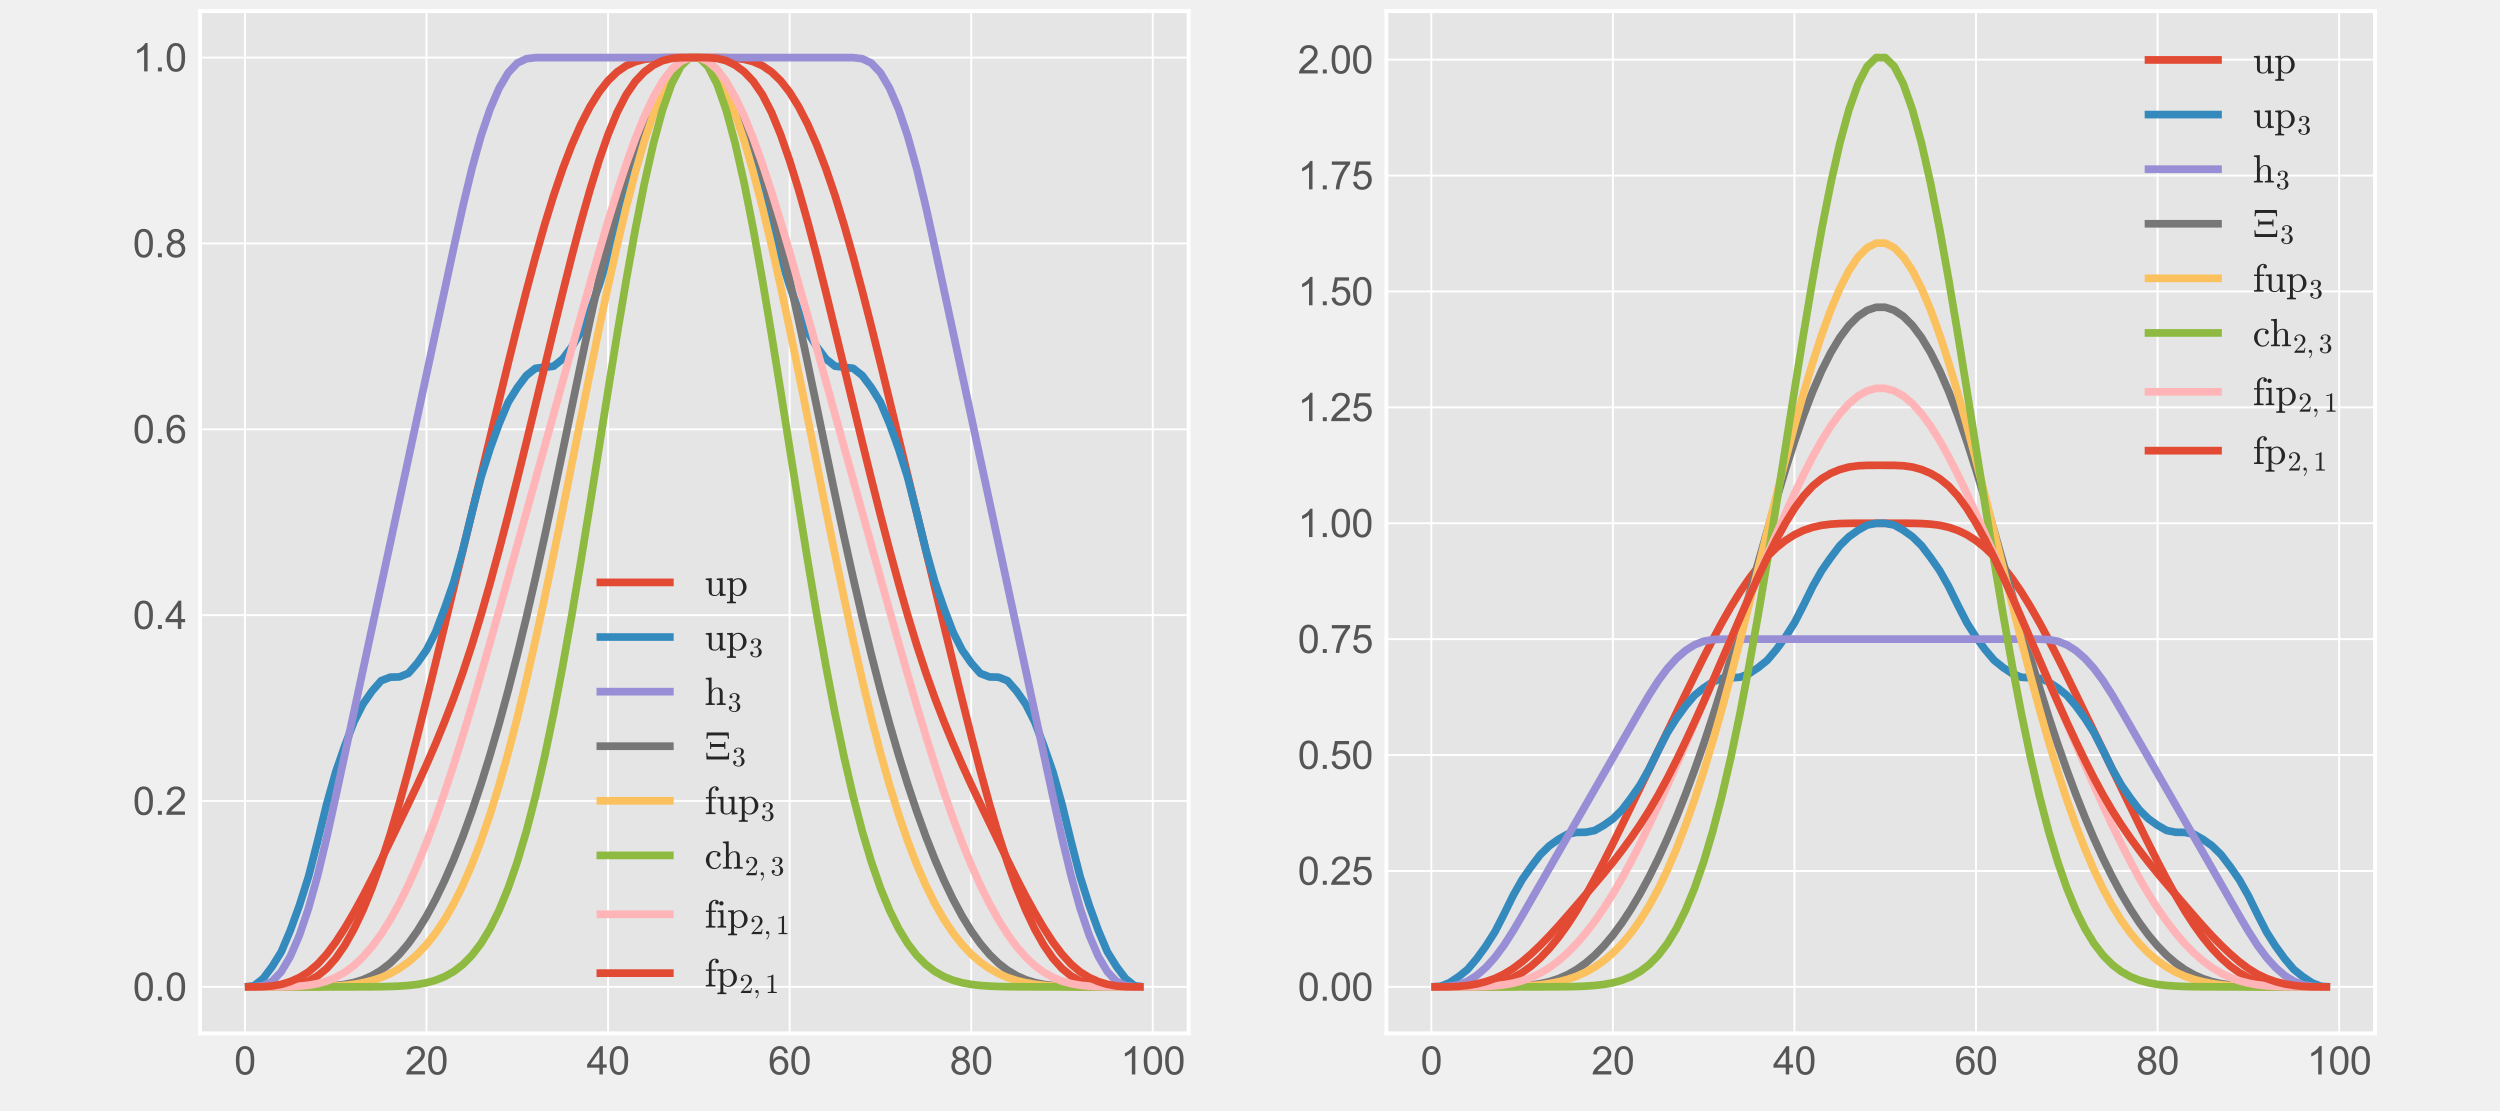 <?xml version="1.0" encoding="utf-8" standalone="no"?>
<!DOCTYPE svg PUBLIC "-//W3C//DTD SVG 1.1//EN"
  "http://www.w3.org/Graphics/SVG/1.1/DTD/svg11.dtd">
<svg xmlns:xlink="http://www.w3.org/1999/xlink" width="648pt" height="288pt" viewBox="0 0 648 288" xmlns="http://www.w3.org/2000/svg" version="1.1">
 <defs>
  <style type="text/css">*{stroke-linejoin: round; stroke-linecap: butt}</style>
 </defs>
 <g id="figure_1">
  <g id="patch_1">
   <path d="M 0 288 
L 648 288 
L 648 0 
L 0 0 
z
" style="fill: #f0f0f0"/>
  </g>
  <g id="axes_1">
   <g id="patch_2">
    <path d="M 51.84 267.84 
L 308.095 267.84 
L 308.095 2.88 
L 51.84 2.88 
z
" style="fill: #e5e5e5"/>
   </g>
   <g id="matplotlib.axis_1">
    <g id="xtick_1">
     <g id="line2d_1">
      <path d="M 63.488 267.84 
L 63.488 2.88 
" clip-path="url(#pbe8f52e0f5)" style="fill: none; stroke: #ffffff; stroke-width: 0.5"/>
     </g>
     <g id="line2d_2"/>
     <g id="text_1">
      <!-- 0 -->
      <g style="fill: #555555" transform="translate(60.707 278.498) scale(0.1 -0.1)">
       <defs>
        <path id="ArialMT-30" d="M 266 2259 
Q 266 3072 433 3567 
Q 600 4063 929 4331 
Q 1259 4600 1759 4600 
Q 2128 4600 2406 4451 
Q 2684 4303 2865 4023 
Q 3047 3744 3150 3342 
Q 3253 2941 3253 2259 
Q 3253 1453 3087 958 
Q 2922 463 2592 192 
Q 2263 -78 1759 -78 
Q 1097 -78 719 397 
Q 266 969 266 2259 
z
M 844 2259 
Q 844 1131 1108 757 
Q 1372 384 1759 384 
Q 2147 384 2411 759 
Q 2675 1134 2675 2259 
Q 2675 3391 2411 3762 
Q 2147 4134 1753 4134 
Q 1366 4134 1134 3806 
Q 844 3388 844 2259 
z
" transform="scale(0.016)"/>
       </defs>
       <use xlink:href="#ArialMT-30"/>
      </g>
     </g>
    </g>
    <g id="xtick_2">
     <g id="line2d_3">
      <path d="M 110.55 267.84 
L 110.55 2.88 
" clip-path="url(#pbe8f52e0f5)" style="fill: none; stroke: #ffffff; stroke-width: 0.5"/>
     </g>
     <g id="line2d_4"/>
     <g id="text_2">
      <!-- 20 -->
      <g style="fill: #555555" transform="translate(104.989 278.498) scale(0.1 -0.1)">
       <defs>
        <path id="ArialMT-32" d="M 3222 541 
L 3222 0 
L 194 0 
Q 188 203 259 391 
Q 375 700 629 1000 
Q 884 1300 1366 1694 
Q 2113 2306 2375 2664 
Q 2638 3022 2638 3341 
Q 2638 3675 2398 3904 
Q 2159 4134 1775 4134 
Q 1369 4134 1125 3890 
Q 881 3647 878 3216 
L 300 3275 
Q 359 3922 746 4261 
Q 1134 4600 1788 4600 
Q 2447 4600 2831 4234 
Q 3216 3869 3216 3328 
Q 3216 3053 3103 2787 
Q 2991 2522 2730 2228 
Q 2469 1934 1863 1422 
Q 1356 997 1212 845 
Q 1069 694 975 541 
L 3222 541 
z
" transform="scale(0.016)"/>
       </defs>
       <use xlink:href="#ArialMT-32"/>
       <use xlink:href="#ArialMT-30" x="55.615"/>
      </g>
     </g>
    </g>
    <g id="xtick_3">
     <g id="line2d_5">
      <path d="M 157.613 267.84 
L 157.613 2.88 
" clip-path="url(#pbe8f52e0f5)" style="fill: none; stroke: #ffffff; stroke-width: 0.5"/>
     </g>
     <g id="line2d_6"/>
     <g id="text_3">
      <!-- 40 -->
      <g style="fill: #555555" transform="translate(152.052 278.498) scale(0.1 -0.1)">
       <defs>
        <path id="ArialMT-34" d="M 2069 0 
L 2069 1097 
L 81 1097 
L 81 1613 
L 2172 4581 
L 2631 4581 
L 2631 1613 
L 3250 1613 
L 3250 1097 
L 2631 1097 
L 2631 0 
L 2069 0 
z
M 2069 1613 
L 2069 3678 
L 634 1613 
L 2069 1613 
z
" transform="scale(0.016)"/>
       </defs>
       <use xlink:href="#ArialMT-34"/>
       <use xlink:href="#ArialMT-30" x="55.615"/>
      </g>
     </g>
    </g>
    <g id="xtick_4">
     <g id="line2d_7">
      <path d="M 204.675 267.84 
L 204.675 2.88 
" clip-path="url(#pbe8f52e0f5)" style="fill: none; stroke: #ffffff; stroke-width: 0.5"/>
     </g>
     <g id="line2d_8"/>
     <g id="text_4">
      <!-- 60 -->
      <g style="fill: #555555" transform="translate(199.114 278.498) scale(0.1 -0.1)">
       <defs>
        <path id="ArialMT-36" d="M 3184 3459 
L 2625 3416 
Q 2550 3747 2413 3897 
Q 2184 4138 1850 4138 
Q 1581 4138 1378 3988 
Q 1113 3794 959 3422 
Q 806 3050 800 2363 
Q 1003 2672 1297 2822 
Q 1591 2972 1913 2972 
Q 2475 2972 2870 2558 
Q 3266 2144 3266 1488 
Q 3266 1056 3080 686 
Q 2894 316 2569 119 
Q 2244 -78 1831 -78 
Q 1128 -78 684 439 
Q 241 956 241 2144 
Q 241 3472 731 4075 
Q 1159 4600 1884 4600 
Q 2425 4600 2770 4297 
Q 3116 3994 3184 3459 
z
M 888 1484 
Q 888 1194 1011 928 
Q 1134 663 1356 523 
Q 1578 384 1822 384 
Q 2178 384 2434 671 
Q 2691 959 2691 1453 
Q 2691 1928 2437 2201 
Q 2184 2475 1800 2475 
Q 1419 2475 1153 2201 
Q 888 1928 888 1484 
z
" transform="scale(0.016)"/>
       </defs>
       <use xlink:href="#ArialMT-36"/>
       <use xlink:href="#ArialMT-30" x="55.615"/>
      </g>
     </g>
    </g>
    <g id="xtick_5">
     <g id="line2d_9">
      <path d="M 251.737 267.84 
L 251.737 2.88 
" clip-path="url(#pbe8f52e0f5)" style="fill: none; stroke: #ffffff; stroke-width: 0.5"/>
     </g>
     <g id="line2d_10"/>
     <g id="text_5">
      <!-- 80 -->
      <g style="fill: #555555" transform="translate(246.176 278.498) scale(0.1 -0.1)">
       <defs>
        <path id="ArialMT-38" d="M 1131 2484 
Q 781 2613 612 2850 
Q 444 3088 444 3419 
Q 444 3919 803 4259 
Q 1163 4600 1759 4600 
Q 2359 4600 2725 4251 
Q 3091 3903 3091 3403 
Q 3091 3084 2923 2848 
Q 2756 2613 2416 2484 
Q 2838 2347 3058 2040 
Q 3278 1734 3278 1309 
Q 3278 722 2862 322 
Q 2447 -78 1769 -78 
Q 1091 -78 675 323 
Q 259 725 259 1325 
Q 259 1772 486 2073 
Q 713 2375 1131 2484 
z
M 1019 3438 
Q 1019 3113 1228 2906 
Q 1438 2700 1772 2700 
Q 2097 2700 2305 2904 
Q 2513 3109 2513 3406 
Q 2513 3716 2298 3927 
Q 2084 4138 1766 4138 
Q 1444 4138 1231 3931 
Q 1019 3725 1019 3438 
z
M 838 1322 
Q 838 1081 952 856 
Q 1066 631 1291 507 
Q 1516 384 1775 384 
Q 2178 384 2440 643 
Q 2703 903 2703 1303 
Q 2703 1709 2433 1975 
Q 2163 2241 1756 2241 
Q 1359 2241 1098 1978 
Q 838 1716 838 1322 
z
" transform="scale(0.016)"/>
       </defs>
       <use xlink:href="#ArialMT-38"/>
       <use xlink:href="#ArialMT-30" x="55.615"/>
      </g>
     </g>
    </g>
    <g id="xtick_6">
     <g id="line2d_11">
      <path d="M 298.8 267.84 
L 298.8 2.88 
" clip-path="url(#pbe8f52e0f5)" style="fill: none; stroke: #ffffff; stroke-width: 0.5"/>
     </g>
     <g id="line2d_12"/>
     <g id="text_6">
      <!-- 100 -->
      <g style="fill: #555555" transform="translate(290.458 278.498) scale(0.1 -0.1)">
       <defs>
        <path id="ArialMT-31" d="M 2384 0 
L 1822 0 
L 1822 3584 
Q 1619 3391 1289 3197 
Q 959 3003 697 2906 
L 697 3450 
Q 1169 3672 1522 3987 
Q 1875 4303 2022 4600 
L 2384 4600 
L 2384 0 
z
" transform="scale(0.016)"/>
       </defs>
       <use xlink:href="#ArialMT-31"/>
       <use xlink:href="#ArialMT-30" x="55.615"/>
       <use xlink:href="#ArialMT-30" x="111.23"/>
      </g>
     </g>
    </g>
   </g>
   <g id="matplotlib.axis_2">
    <g id="ytick_1">
     <g id="line2d_13">
      <path d="M 51.84 255.793 
L 308.095 255.793 
" clip-path="url(#pbe8f52e0f5)" style="fill: none; stroke: #ffffff; stroke-width: 0.5"/>
     </g>
     <g id="line2d_14"/>
     <g id="text_7">
      <!-- 0.0 -->
      <g style="fill: #555555" transform="translate(34.44 259.372) scale(0.1 -0.1)">
       <defs>
        <path id="ArialMT-2e" d="M 581 0 
L 581 641 
L 1222 641 
L 1222 0 
L 581 0 
z
" transform="scale(0.016)"/>
       </defs>
       <use xlink:href="#ArialMT-30"/>
       <use xlink:href="#ArialMT-2e" x="55.615"/>
       <use xlink:href="#ArialMT-30" x="83.398"/>
      </g>
     </g>
    </g>
    <g id="ytick_2">
     <g id="line2d_15">
      <path d="M 51.84 207.619 
L 308.095 207.619 
" clip-path="url(#pbe8f52e0f5)" style="fill: none; stroke: #ffffff; stroke-width: 0.5"/>
     </g>
     <g id="line2d_16"/>
     <g id="text_8">
      <!-- 0.2 -->
      <g style="fill: #555555" transform="translate(34.44 211.198) scale(0.1 -0.1)">
       <use xlink:href="#ArialMT-30"/>
       <use xlink:href="#ArialMT-2e" x="55.615"/>
       <use xlink:href="#ArialMT-32" x="83.398"/>
      </g>
     </g>
    </g>
    <g id="ytick_3">
     <g id="line2d_17">
      <path d="M 51.84 159.445 
L 308.095 159.445 
" clip-path="url(#pbe8f52e0f5)" style="fill: none; stroke: #ffffff; stroke-width: 0.5"/>
     </g>
     <g id="line2d_18"/>
     <g id="text_9">
      <!-- 0.4 -->
      <g style="fill: #555555" transform="translate(34.44 163.024) scale(0.1 -0.1)">
       <use xlink:href="#ArialMT-30"/>
       <use xlink:href="#ArialMT-2e" x="55.615"/>
       <use xlink:href="#ArialMT-34" x="83.398"/>
      </g>
     </g>
    </g>
    <g id="ytick_4">
     <g id="line2d_19">
      <path d="M 51.84 111.271 
L 308.095 111.271 
" clip-path="url(#pbe8f52e0f5)" style="fill: none; stroke: #ffffff; stroke-width: 0.5"/>
     </g>
     <g id="line2d_20"/>
     <g id="text_10">
      <!-- 0.6 -->
      <g style="fill: #555555" transform="translate(34.44 114.85) scale(0.1 -0.1)">
       <use xlink:href="#ArialMT-30"/>
       <use xlink:href="#ArialMT-2e" x="55.615"/>
       <use xlink:href="#ArialMT-36" x="83.398"/>
      </g>
     </g>
    </g>
    <g id="ytick_5">
     <g id="line2d_21">
      <path d="M 51.84 63.097 
L 308.095 63.097 
" clip-path="url(#pbe8f52e0f5)" style="fill: none; stroke: #ffffff; stroke-width: 0.5"/>
     </g>
     <g id="line2d_22"/>
     <g id="text_11">
      <!-- 0.8 -->
      <g style="fill: #555555" transform="translate(34.44 66.676) scale(0.1 -0.1)">
       <use xlink:href="#ArialMT-30"/>
       <use xlink:href="#ArialMT-2e" x="55.615"/>
       <use xlink:href="#ArialMT-38" x="83.398"/>
      </g>
     </g>
    </g>
    <g id="ytick_6">
     <g id="line2d_23">
      <path d="M 51.84 14.924 
L 308.095 14.924 
" clip-path="url(#pbe8f52e0f5)" style="fill: none; stroke: #ffffff; stroke-width: 0.5"/>
     </g>
     <g id="line2d_24"/>
     <g id="text_12">
      <!-- 1.0 -->
      <g style="fill: #555555" transform="translate(34.44 18.503) scale(0.1 -0.1)">
       <use xlink:href="#ArialMT-31"/>
       <use xlink:href="#ArialMT-2e" x="55.615"/>
       <use xlink:href="#ArialMT-30" x="83.398"/>
      </g>
     </g>
    </g>
   </g>
   <g id="line2d_25">
    <path d="M 63.488 255.793 
L 65.841 255.793 
L 68.194 255.792 
L 70.547 255.779 
L 72.9 255.714 
L 75.254 255.517 
L 77.607 255.076 
L 79.96 254.266 
L 82.313 252.96 
L 84.666 251.038 
L 87.019 248.408 
L 89.372 245.013 
L 91.725 240.835 
L 94.078 235.871 
L 96.432 230.12 
L 98.785 223.589 
L 101.138 216.303 
L 103.491 208.329 
L 105.844 199.767 
L 108.197 190.741 
L 110.55 181.377 
L 112.903 171.8 
L 115.257 162.114 
L 117.61 152.389 
L 119.963 142.657 
L 122.316 132.925 
L 124.669 123.193 
L 127.022 113.463 
L 129.375 103.752 
L 131.728 94.108 
L 134.081 84.623 
L 136.435 75.412 
L 138.788 66.602 
L 141.141 58.32 
L 143.494 50.679 
L 145.847 43.765 
L 148.2 37.623 
L 150.553 32.265 
L 152.906 27.694 
L 155.26 23.909 
L 157.613 20.9 
L 159.966 18.634 
L 162.319 17.033 
L 164.672 15.991 
L 167.025 15.381 
L 169.378 15.078 
L 171.731 14.959 
L 174.084 14.928 
L 176.438 14.924 
L 178.791 14.924 
L 181.144 14.924 
L 183.497 14.924 
L 185.85 14.928 
L 188.203 14.959 
L 190.556 15.078 
L 192.909 15.381 
L 195.263 15.991 
L 197.616 17.033 
L 199.969 18.634 
L 202.322 20.9 
L 204.675 23.909 
L 207.028 27.694 
L 209.381 32.265 
L 211.734 37.623 
L 214.087 43.765 
L 216.441 50.679 
L 218.794 58.32 
L 221.147 66.602 
L 223.5 75.412 
L 225.853 84.623 
L 228.206 94.108 
L 230.559 103.752 
L 232.912 113.463 
L 235.266 123.193 
L 237.619 132.925 
L 239.972 142.657 
L 242.325 152.389 
L 244.678 162.114 
L 247.031 171.8 
L 249.384 181.377 
L 251.737 190.741 
L 254.09 199.767 
L 256.444 208.329 
L 258.797 216.303 
L 261.15 223.589 
L 263.503 230.12 
L 265.856 235.871 
L 268.209 240.835 
L 270.562 245.013 
L 272.915 248.408 
L 275.269 251.038 
L 277.622 252.96 
L 279.975 254.266 
L 282.328 255.076 
L 284.681 255.517 
L 287.034 255.714 
L 289.387 255.779 
L 291.74 255.792 
L 294.093 255.793 
L 296.447 255.793 
" clip-path="url(#pbe8f52e0f5)" style="fill: none; stroke: #e24a33; stroke-width: 2"/>
   </g>
   <g id="line2d_26">
    <path d="M 63.488 255.796 
L 65.841 255.517 
L 68.194 253.651 
L 70.547 250.517 
L 72.9 246.726 
L 75.254 241.158 
L 77.607 234.67 
L 79.96 227.259 
L 82.313 218.073 
L 84.666 208.457 
L 87.019 200.101 
L 89.372 193.333 
L 91.725 187.123 
L 94.078 182.5 
L 96.432 179.145 
L 98.785 176.447 
L 101.138 175.524 
L 103.491 175.459 
L 105.844 174.537 
L 108.197 171.839 
L 110.55 168.484 
L 112.903 163.861 
L 115.257 157.651 
L 117.61 150.882 
L 119.963 142.527 
L 122.316 132.911 
L 124.669 123.725 
L 127.022 116.314 
L 129.375 109.825 
L 131.728 104.258 
L 134.081 100.467 
L 136.435 97.333 
L 138.788 95.468 
L 141.141 95.191 
L 143.494 94.914 
L 145.847 93.048 
L 148.2 89.914 
L 150.553 86.123 
L 152.906 80.556 
L 155.26 74.067 
L 157.613 66.657 
L 159.966 57.47 
L 162.319 47.854 
L 164.672 39.499 
L 167.025 32.731 
L 169.378 26.521 
L 171.731 21.898 
L 174.084 18.543 
L 176.438 15.845 
L 178.791 14.924 
L 181.144 14.924 
L 183.497 15.845 
L 185.85 18.543 
L 188.203 21.898 
L 190.556 26.521 
L 192.909 32.731 
L 195.263 39.499 
L 197.616 47.854 
L 199.969 57.47 
L 202.322 66.657 
L 204.675 74.067 
L 207.028 80.556 
L 209.381 86.123 
L 211.734 89.914 
L 214.087 93.048 
L 216.441 94.914 
L 218.794 95.191 
L 221.147 95.468 
L 223.5 97.333 
L 225.853 100.467 
L 228.206 104.258 
L 230.559 109.825 
L 232.912 116.314 
L 235.266 123.725 
L 237.619 132.911 
L 239.972 142.527 
L 242.325 150.882 
L 244.678 157.651 
L 247.031 163.861 
L 249.384 168.484 
L 251.737 171.839 
L 254.09 174.537 
L 256.444 175.459 
L 258.797 175.524 
L 261.15 176.447 
L 263.503 179.145 
L 265.856 182.5 
L 268.209 187.123 
L 270.562 193.333 
L 272.915 200.101 
L 275.269 208.457 
L 277.622 218.073 
L 279.975 227.259 
L 282.328 234.67 
L 284.681 241.158 
L 287.034 246.726 
L 289.387 250.517 
L 291.74 253.651 
L 294.093 255.517 
L 296.447 255.796 
" clip-path="url(#pbe8f52e0f5)" style="fill: none; stroke: #348abd; stroke-width: 2"/>
   </g>
   <g id="line2d_27">
    <path d="M 63.488 255.793 
L 65.841 255.779 
L 68.194 255.494 
L 70.547 254.36 
L 72.9 251.87 
L 75.254 247.889 
L 77.607 242.415 
L 79.96 235.447 
L 82.313 226.989 
L 84.666 217.174 
L 87.019 206.511 
L 89.372 195.575 
L 91.725 184.627 
L 94.078 173.678 
L 96.432 162.73 
L 98.785 151.781 
L 101.138 140.832 
L 103.491 129.884 
L 105.844 118.935 
L 108.197 107.987 
L 110.55 97.038 
L 112.903 86.09 
L 115.257 75.141 
L 117.61 64.206 
L 119.963 53.543 
L 122.316 43.728 
L 124.669 35.269 
L 127.022 28.302 
L 129.375 22.828 
L 131.728 18.846 
L 134.081 16.356 
L 136.435 15.223 
L 138.788 14.937 
L 141.141 14.924 
L 143.494 14.924 
L 145.847 14.924 
L 148.2 14.924 
L 150.553 14.924 
L 152.906 14.924 
L 155.26 14.924 
L 157.613 14.924 
L 159.966 14.924 
L 162.319 14.924 
L 164.672 14.924 
L 167.025 14.924 
L 169.378 14.924 
L 171.731 14.924 
L 174.084 14.924 
L 176.438 14.924 
L 178.791 14.924 
L 181.144 14.924 
L 183.497 14.924 
L 185.85 14.924 
L 188.203 14.924 
L 190.556 14.924 
L 192.909 14.924 
L 195.263 14.924 
L 197.616 14.924 
L 199.969 14.924 
L 202.322 14.924 
L 204.675 14.924 
L 207.028 14.924 
L 209.381 14.924 
L 211.734 14.924 
L 214.087 14.924 
L 216.441 14.924 
L 218.794 14.924 
L 221.147 14.937 
L 223.5 15.223 
L 225.853 16.356 
L 228.206 18.846 
L 230.559 22.828 
L 232.912 28.302 
L 235.266 35.269 
L 237.619 43.728 
L 239.972 53.543 
L 242.325 64.206 
L 244.678 75.141 
L 247.031 86.09 
L 249.384 97.038 
L 251.737 107.987 
L 254.09 118.935 
L 256.444 129.884 
L 258.797 140.832 
L 261.15 151.781 
L 263.503 162.73 
L 265.856 173.678 
L 268.209 184.627 
L 270.562 195.575 
L 272.915 206.511 
L 275.269 217.174 
L 277.622 226.989 
L 279.975 235.447 
L 282.328 242.415 
L 284.681 247.889 
L 287.034 251.87 
L 289.387 254.36 
L 291.74 255.494 
L 294.093 255.779 
L 296.447 255.793 
" clip-path="url(#pbe8f52e0f5)" style="fill: none; stroke: #988ed5; stroke-width: 2"/>
   </g>
   <g id="line2d_28">
    <path d="M 63.488 255.793 
L 65.841 255.793 
L 68.194 255.793 
L 70.547 255.793 
L 72.9 255.793 
L 75.254 255.791 
L 77.607 255.786 
L 79.96 255.768 
L 82.313 255.724 
L 84.666 255.632 
L 87.019 255.456 
L 89.372 255.153 
L 91.725 254.666 
L 94.078 253.934 
L 96.432 252.895 
L 98.785 251.488 
L 101.138 249.661 
L 103.491 247.37 
L 105.844 244.585 
L 108.197 241.285 
L 110.55 237.459 
L 112.903 233.099 
L 115.257 228.203 
L 117.61 222.771 
L 119.963 216.802 
L 122.316 210.297 
L 124.669 203.256 
L 127.022 195.678 
L 129.375 187.563 
L 131.728 178.913 
L 134.081 169.731 
L 136.435 160.03 
L 138.788 149.837 
L 141.141 139.2 
L 143.494 128.196 
L 145.847 116.934 
L 148.2 105.56 
L 150.553 94.243 
L 152.906 83.171 
L 155.26 72.532 
L 157.613 62.501 
L 159.966 53.232 
L 162.319 44.841 
L 164.672 37.415 
L 167.025 31.008 
L 169.378 25.652 
L 171.731 21.361 
L 174.084 18.143 
L 176.438 15.997 
L 178.791 14.924 
L 181.144 14.924 
L 183.497 15.997 
L 185.85 18.143 
L 188.203 21.361 
L 190.556 25.652 
L 192.909 31.008 
L 195.263 37.415 
L 197.616 44.841 
L 199.969 53.232 
L 202.322 62.501 
L 204.675 72.532 
L 207.028 83.171 
L 209.381 94.243 
L 211.734 105.56 
L 214.087 116.934 
L 216.441 128.196 
L 218.794 139.2 
L 221.147 149.837 
L 223.5 160.03 
L 225.853 169.731 
L 228.206 178.913 
L 230.559 187.563 
L 232.912 195.678 
L 235.266 203.256 
L 237.619 210.297 
L 239.972 216.802 
L 242.325 222.771 
L 244.678 228.203 
L 247.031 233.099 
L 249.384 237.459 
L 251.737 241.285 
L 254.09 244.585 
L 256.444 247.37 
L 258.797 249.661 
L 261.15 251.488 
L 263.503 252.895 
L 265.856 253.934 
L 268.209 254.666 
L 270.562 255.153 
L 272.915 255.456 
L 275.269 255.632 
L 277.622 255.724 
L 279.975 255.768 
L 282.328 255.786 
L 284.681 255.791 
L 287.034 255.793 
L 289.387 255.793 
L 291.74 255.793 
L 294.093 255.793 
L 296.447 255.793 
" clip-path="url(#pbe8f52e0f5)" style="fill: none; stroke: #777777; stroke-width: 2"/>
   </g>
   <g id="line2d_29">
    <path d="M 63.488 255.793 
L 65.841 255.793 
L 68.194 255.793 
L 70.547 255.793 
L 72.9 255.792 
L 75.254 255.791 
L 77.607 255.786 
L 79.96 255.772 
L 82.313 255.741 
L 84.666 255.68 
L 87.019 255.572 
L 89.372 255.395 
L 91.725 255.121 
L 94.078 254.719 
L 96.432 254.152 
L 98.785 253.379 
L 101.138 252.357 
L 103.491 251.039 
L 105.844 249.377 
L 108.197 247.323 
L 110.55 244.83 
L 112.903 241.848 
L 115.257 238.329 
L 117.61 234.225 
L 119.963 229.49 
L 122.316 224.079 
L 124.669 217.955 
L 127.022 211.093 
L 129.375 203.482 
L 131.728 195.126 
L 134.081 186.051 
L 136.435 176.302 
L 138.788 165.943 
L 141.141 155.056 
L 143.494 143.744 
L 145.847 132.123 
L 148.2 120.323 
L 150.553 108.483 
L 152.906 96.745 
L 155.26 85.254 
L 157.613 74.154 
L 159.966 63.591 
L 162.319 53.71 
L 164.672 44.655 
L 167.025 36.569 
L 169.378 29.588 
L 171.731 23.837 
L 174.084 19.424 
L 176.438 16.434 
L 178.791 14.924 
L 181.144 14.924 
L 183.497 16.434 
L 185.85 19.424 
L 188.203 23.837 
L 190.556 29.588 
L 192.909 36.569 
L 195.263 44.655 
L 197.616 53.71 
L 199.969 63.591 
L 202.322 74.154 
L 204.675 85.254 
L 207.028 96.745 
L 209.381 108.483 
L 211.734 120.323 
L 214.087 132.123 
L 216.441 143.744 
L 218.794 155.056 
L 221.147 165.943 
L 223.5 176.302 
L 225.853 186.051 
L 228.206 195.126 
L 230.559 203.482 
L 232.912 211.093 
L 235.266 217.955 
L 237.619 224.079 
L 239.972 229.49 
L 242.325 234.225 
L 244.678 238.329 
L 247.031 241.848 
L 249.384 244.83 
L 251.737 247.323 
L 254.09 249.377 
L 256.444 251.039 
L 258.797 252.357 
L 261.15 253.379 
L 263.503 254.152 
L 265.856 254.719 
L 268.209 255.121 
L 270.562 255.395 
L 272.915 255.572 
L 275.269 255.68 
L 277.622 255.741 
L 279.975 255.772 
L 282.328 255.786 
L 284.681 255.791 
L 287.034 255.792 
L 289.387 255.793 
L 291.74 255.793 
L 294.093 255.793 
L 296.447 255.793 
" clip-path="url(#pbe8f52e0f5)" style="fill: none; stroke: #fbc15e; stroke-width: 2"/>
   </g>
   <g id="line2d_30">
    <path d="M 63.488 255.793 
L 65.841 255.793 
L 68.194 255.793 
L 70.547 255.793 
L 72.9 255.793 
L 75.254 255.793 
L 77.607 255.793 
L 79.96 255.793 
L 82.313 255.793 
L 84.666 255.793 
L 87.019 255.793 
L 89.372 255.792 
L 91.725 255.79 
L 94.078 255.785 
L 96.432 255.773 
L 98.785 255.747 
L 101.138 255.696 
L 103.491 255.601 
L 105.844 255.435 
L 108.197 255.162 
L 110.55 254.732 
L 112.903 254.083 
L 115.257 253.139 
L 117.61 251.814 
L 119.963 250.011 
L 122.316 247.626 
L 124.669 244.552 
L 127.022 240.684 
L 129.375 235.923 
L 131.728 230.181 
L 134.081 223.384 
L 136.435 215.479 
L 138.788 206.437 
L 141.141 196.26 
L 143.494 184.983 
L 145.847 172.677 
L 148.2 159.459 
L 150.553 145.486 
L 152.906 130.958 
L 155.26 116.118 
L 157.613 101.241 
L 159.966 86.628 
L 162.319 72.598 
L 164.672 59.469 
L 167.025 47.552 
L 169.378 37.135 
L 171.731 28.475 
L 174.084 21.784 
L 176.438 17.229 
L 178.791 14.924 
L 181.144 14.924 
L 183.497 17.229 
L 185.85 21.784 
L 188.203 28.475 
L 190.556 37.135 
L 192.909 47.552 
L 195.263 59.469 
L 197.616 72.598 
L 199.969 86.628 
L 202.322 101.241 
L 204.675 116.118 
L 207.028 130.958 
L 209.381 145.486 
L 211.734 159.459 
L 214.087 172.677 
L 216.441 184.983 
L 218.794 196.26 
L 221.147 206.437 
L 223.5 215.479 
L 225.853 223.384 
L 228.206 230.181 
L 230.559 235.923 
L 232.912 240.684 
L 235.266 244.552 
L 237.619 247.626 
L 239.972 250.011 
L 242.325 251.814 
L 244.678 253.139 
L 247.031 254.083 
L 249.384 254.732 
L 251.737 255.162 
L 254.09 255.435 
L 256.444 255.601 
L 258.797 255.696 
L 261.15 255.747 
L 263.503 255.773 
L 265.856 255.785 
L 268.209 255.79 
L 270.562 255.792 
L 272.915 255.793 
L 275.269 255.793 
L 277.622 255.793 
L 279.975 255.793 
L 282.328 255.793 
L 284.681 255.793 
L 287.034 255.793 
L 289.387 255.793 
L 291.74 255.793 
L 294.093 255.793 
L 296.447 255.793 
" clip-path="url(#pbe8f52e0f5)" style="fill: none; stroke: #8eba42; stroke-width: 2"/>
   </g>
   <g id="line2d_31">
    <path d="M 63.488 255.793 
L 65.841 255.793 
L 68.194 255.793 
L 70.547 255.79 
L 72.9 255.777 
L 75.254 255.73 
L 77.607 255.614 
L 79.96 255.377 
L 82.313 254.96 
L 84.666 254.303 
L 87.019 253.341 
L 89.372 252.015 
L 91.725 250.268 
L 94.078 248.057 
L 96.432 245.353 
L 98.785 242.14 
L 101.138 238.413 
L 103.491 234.173 
L 105.844 229.419 
L 108.197 224.151 
L 110.55 218.374 
L 112.903 212.105 
L 115.257 205.37 
L 117.61 198.216 
L 119.963 190.696 
L 122.316 182.873 
L 124.669 174.809 
L 127.022 166.565 
L 129.375 158.2 
L 131.728 149.766 
L 134.081 141.299 
L 136.435 132.82 
L 138.788 124.34 
L 141.141 115.859 
L 143.494 107.378 
L 145.847 98.897 
L 148.2 90.421 
L 150.553 81.967 
L 152.906 73.58 
L 155.26 65.332 
L 157.613 57.325 
L 159.966 49.677 
L 162.319 42.511 
L 164.672 35.953 
L 167.025 30.125 
L 169.378 25.137 
L 171.731 21.078 
L 174.084 18.006 
L 176.438 15.952 
L 178.791 14.924 
L 181.144 14.924 
L 183.497 15.952 
L 185.85 18.006 
L 188.203 21.078 
L 190.556 25.137 
L 192.909 30.125 
L 195.263 35.953 
L 197.616 42.511 
L 199.969 49.677 
L 202.322 57.325 
L 204.675 65.332 
L 207.028 73.58 
L 209.381 81.967 
L 211.734 90.421 
L 214.087 98.897 
L 216.441 107.378 
L 218.794 115.859 
L 221.147 124.34 
L 223.5 132.82 
L 225.853 141.299 
L 228.206 149.766 
L 230.559 158.2 
L 232.912 166.565 
L 235.266 174.809 
L 237.619 182.873 
L 239.972 190.696 
L 242.325 198.216 
L 244.678 205.37 
L 247.031 212.105 
L 249.384 218.374 
L 251.737 224.151 
L 254.09 229.419 
L 256.444 234.173 
L 258.797 238.413 
L 261.15 242.14 
L 263.503 245.353 
L 265.856 248.057 
L 268.209 250.268 
L 270.562 252.015 
L 272.915 253.341 
L 275.269 254.303 
L 277.622 254.96 
L 279.975 255.377 
L 282.328 255.614 
L 284.681 255.73 
L 287.034 255.777 
L 289.387 255.79 
L 291.74 255.793 
L 294.093 255.793 
L 296.447 255.793 
" clip-path="url(#pbe8f52e0f5)" style="fill: none; stroke: #ffb5b8; stroke-width: 2"/>
   </g>
   <g id="line2d_32">
    <path d="M 63.488 255.793 
L 65.841 255.791 
L 68.194 255.75 
L 70.547 255.569 
L 72.9 255.142 
L 75.254 254.422 
L 77.607 253.376 
L 79.96 251.911 
L 82.313 249.915 
L 84.666 247.335 
L 87.019 244.189 
L 89.372 240.562 
L 91.725 236.571 
L 94.078 232.277 
L 96.432 227.705 
L 98.785 222.934 
L 101.138 218.081 
L 103.491 213.215 
L 105.844 208.336 
L 108.197 203.375 
L 110.55 198.215 
L 112.903 192.777 
L 115.257 187.036 
L 117.61 180.93 
L 119.963 174.344 
L 122.316 167.192 
L 124.669 159.456 
L 127.022 151.189 
L 129.375 142.503 
L 131.728 133.491 
L 134.081 124.186 
L 136.435 114.635 
L 138.788 104.943 
L 141.141 95.213 
L 143.494 85.485 
L 145.847 75.835 
L 148.2 66.464 
L 150.553 57.587 
L 152.906 49.295 
L 155.26 41.654 
L 157.613 34.852 
L 159.966 29.112 
L 162.319 24.54 
L 164.672 21.101 
L 167.025 18.621 
L 169.378 16.871 
L 171.731 15.728 
L 174.084 15.139 
L 176.438 14.949 
L 178.791 14.924 
L 181.144 14.924 
L 183.497 14.949 
L 185.85 15.139 
L 188.203 15.728 
L 190.556 16.871 
L 192.909 18.621 
L 195.263 21.101 
L 197.616 24.54 
L 199.969 29.112 
L 202.322 34.852 
L 204.675 41.654 
L 207.028 49.295 
L 209.381 57.587 
L 211.734 66.464 
L 214.087 75.835 
L 216.441 85.485 
L 218.794 95.213 
L 221.147 104.943 
L 223.5 114.635 
L 225.853 124.186 
L 228.206 133.491 
L 230.559 142.503 
L 232.912 151.189 
L 235.266 159.456 
L 237.619 167.192 
L 239.972 174.344 
L 242.325 180.93 
L 244.678 187.036 
L 247.031 192.777 
L 249.384 198.215 
L 251.737 203.375 
L 254.09 208.336 
L 256.444 213.215 
L 258.797 218.081 
L 261.15 222.934 
L 263.503 227.705 
L 265.856 232.277 
L 268.209 236.571 
L 270.562 240.562 
L 272.915 244.189 
L 275.269 247.335 
L 277.622 249.915 
L 279.975 251.911 
L 282.328 253.376 
L 284.681 254.422 
L 287.034 255.142 
L 289.387 255.569 
L 291.74 255.75 
L 294.093 255.791 
L 296.447 255.793 
" clip-path="url(#pbe8f52e0f5)" style="fill: none; stroke: #e24a33; stroke-width: 2"/>
   </g>
   <g id="patch_3">
    <path d="M 51.84 267.84 
L 51.84 2.88 
" style="fill: none; stroke: #ffffff; stroke-linejoin: miter; stroke-linecap: square"/>
   </g>
   <g id="patch_4">
    <path d="M 308.095 267.84 
L 308.095 2.88 
" style="fill: none; stroke: #ffffff; stroke-linejoin: miter; stroke-linecap: square"/>
   </g>
   <g id="patch_5">
    <path d="M 51.84 267.84 
L 308.095 267.84 
" style="fill: none; stroke: #ffffff; stroke-linejoin: miter; stroke-linecap: square"/>
   </g>
   <g id="patch_6">
    <path d="M 51.84 2.88 
L 308.095 2.88 
" style="fill: none; stroke: #ffffff; stroke-linejoin: miter; stroke-linecap: square"/>
   </g>
   <g id="text_13">
    <!-- $\mathrm{mode}=max$ -->
    <g style="fill: #262626" transform="translate(140.799 -3.12) scale(0.144 -0.144)">
     <defs>
      <path id="Cmr10-6d" d="M 191 0 
L 191 225 
Q 409 225 550 259 
Q 691 294 691 428 
L 691 2175 
Q 691 2347 639 2423 
Q 588 2500 491 2517 
Q 394 2534 191 2534 
L 191 2759 
L 1119 2828 
L 1119 2203 
Q 1247 2478 1498 2653 
Q 1750 2828 2047 2828 
Q 2784 2828 2913 2228 
Q 3041 2497 3287 2662 
Q 3534 2828 3828 2828 
Q 4119 2828 4317 2734 
Q 4516 2641 4616 2448 
Q 4716 2256 4716 1966 
L 4716 428 
Q 4716 294 4858 259 
Q 5000 225 5216 225 
L 5216 0 
L 3750 0 
L 3750 225 
Q 3969 225 4109 259 
Q 4250 294 4250 428 
L 4250 1947 
Q 4250 2269 4159 2466 
Q 4069 2663 3788 2663 
Q 3419 2663 3178 2366 
Q 2938 2069 2938 1691 
L 2938 428 
Q 2938 294 3078 259 
Q 3219 225 3438 225 
L 3438 0 
L 1972 0 
L 1972 225 
Q 2191 225 2331 259 
Q 2472 294 2472 428 
L 2472 1947 
Q 2472 2259 2381 2461 
Q 2291 2663 2009 2663 
Q 1638 2663 1398 2366 
Q 1159 2069 1159 1691 
L 1159 428 
Q 1159 294 1300 259 
Q 1441 225 1656 225 
L 1656 0 
L 191 0 
z
" transform="scale(0.016)"/>
      <path id="Cmr10-6f" d="M 1600 -72 
Q 1216 -72 887 123 
Q 559 319 368 647 
Q 178 975 178 1363 
Q 178 1656 283 1928 
Q 388 2200 583 2414 
Q 778 2628 1037 2748 
Q 1297 2869 1600 2869 
Q 1994 2869 2317 2661 
Q 2641 2453 2828 2104 
Q 3016 1756 3016 1363 
Q 3016 978 2825 648 
Q 2634 319 2307 123 
Q 1981 -72 1600 -72 
z
M 1600 116 
Q 2113 116 2284 487 
Q 2456 859 2456 1434 
Q 2456 1756 2422 1967 
Q 2388 2178 2272 2350 
Q 2200 2456 2089 2536 
Q 1978 2616 1854 2658 
Q 1731 2700 1600 2700 
Q 1400 2700 1220 2609 
Q 1041 2519 922 2350 
Q 803 2169 770 1951 
Q 738 1734 738 1434 
Q 738 1075 800 789 
Q 863 503 1052 309 
Q 1241 116 1600 116 
z
" transform="scale(0.016)"/>
      <path id="Cmr10-64" d="M 1563 -72 
Q 1184 -72 871 133 
Q 559 338 386 672 
Q 213 1006 213 1381 
Q 213 1769 402 2101 
Q 591 2434 916 2631 
Q 1241 2828 1631 2828 
Q 1866 2828 2075 2729 
Q 2284 2631 2438 2456 
L 2438 3788 
Q 2438 3959 2386 4036 
Q 2334 4113 2239 4130 
Q 2144 4147 1941 4147 
L 1941 4372 
L 2888 4441 
L 2888 581 
Q 2888 413 2939 336 
Q 2991 259 3086 242 
Q 3181 225 3384 225 
L 3384 0 
L 2419 -72 
L 2419 331 
Q 2253 141 2025 34 
Q 1797 -72 1563 -72 
z
M 909 556 
Q 1019 347 1201 222 
Q 1384 97 1600 97 
Q 1866 97 2087 250 
Q 2309 403 2419 647 
L 2419 2181 
Q 2344 2322 2230 2433 
Q 2116 2544 1973 2603 
Q 1831 2663 1672 2663 
Q 1338 2663 1134 2473 
Q 931 2284 850 1990 
Q 769 1697 769 1375 
Q 769 1119 795 928 
Q 822 738 909 556 
z
" transform="scale(0.016)"/>
      <path id="Cmr10-65" d="M 1594 -72 
Q 1203 -72 876 133 
Q 550 338 364 680 
Q 178 1022 178 1403 
Q 178 1778 348 2115 
Q 519 2453 823 2661 
Q 1128 2869 1503 2869 
Q 1797 2869 2014 2770 
Q 2231 2672 2372 2497 
Q 2513 2322 2584 2084 
Q 2656 1847 2656 1563 
Q 2656 1478 2591 1478 
L 738 1478 
L 738 1409 
Q 738 878 952 497 
Q 1166 116 1650 116 
Q 1847 116 2014 203 
Q 2181 291 2304 447 
Q 2428 603 2472 781 
Q 2478 803 2495 820 
Q 2513 838 2534 838 
L 2591 838 
Q 2656 838 2656 756 
Q 2566 394 2266 161 
Q 1966 -72 1594 -72 
z
M 744 1638 
L 2203 1638 
Q 2203 1878 2136 2125 
Q 2069 2372 1912 2536 
Q 1756 2700 1503 2700 
Q 1141 2700 942 2361 
Q 744 2022 744 1638 
z
" transform="scale(0.016)"/>
      <path id="Cmr10-3d" d="M 481 850 
Q 428 850 393 890 
Q 359 931 359 978 
Q 359 1031 393 1068 
Q 428 1106 481 1106 
L 4500 1106 
Q 4547 1106 4581 1068 
Q 4616 1031 4616 978 
Q 4616 931 4581 890 
Q 4547 850 4500 850 
L 481 850 
z
M 481 2094 
Q 428 2094 393 2131 
Q 359 2169 359 2222 
Q 359 2269 393 2309 
Q 428 2350 481 2350 
L 4500 2350 
Q 4547 2350 4581 2309 
Q 4616 2269 4616 2222 
Q 4616 2169 4581 2131 
Q 4547 2094 4500 2094 
L 481 2094 
z
" transform="scale(0.016)"/>
      <path id="Cmmi10-6d" d="M 494 109 
Q 494 147 500 166 
L 978 2075 
Q 1025 2253 1025 2388 
Q 1025 2663 838 2663 
Q 638 2663 541 2423 
Q 444 2184 353 1819 
Q 353 1800 334 1789 
Q 316 1778 300 1778 
L 225 1778 
Q 203 1778 187 1801 
Q 172 1825 172 1844 
Q 241 2122 305 2315 
Q 369 2509 505 2668 
Q 641 2828 844 2828 
Q 1084 2828 1268 2676 
Q 1453 2525 1453 2291 
Q 1644 2541 1900 2684 
Q 2156 2828 2444 2828 
Q 2747 2828 2967 2673 
Q 3188 2519 3188 2234 
Q 3384 2513 3648 2670 
Q 3913 2828 4225 2828 
Q 4556 2828 4757 2648 
Q 4959 2469 4959 2138 
Q 4959 1875 4842 1503 
Q 4725 1131 4550 672 
Q 4459 450 4459 288 
Q 4459 97 4609 97 
Q 4859 97 5025 365 
Q 5191 634 5259 941 
Q 5278 978 5313 978 
L 5388 978 
Q 5413 978 5430 961 
Q 5447 944 5447 922 
Q 5447 916 5441 903 
Q 5353 541 5136 234 
Q 4919 -72 4594 -72 
Q 4369 -72 4209 83 
Q 4050 238 4050 459 
Q 4050 572 4103 709 
Q 4284 1191 4404 1569 
Q 4525 1947 4525 2234 
Q 4525 2413 4453 2538 
Q 4381 2663 4213 2663 
Q 3863 2663 3606 2448 
Q 3350 2234 3163 1881 
Q 3150 1819 3144 1784 
L 2731 141 
Q 2709 53 2632 -9 
Q 2556 -72 2463 -72 
Q 2388 -72 2330 -22 
Q 2272 28 2272 109 
Q 2272 147 2278 166 
L 2688 1797 
Q 2753 2059 2753 2234 
Q 2753 2413 2679 2538 
Q 2606 2663 2431 2663 
Q 2197 2663 2000 2559 
Q 1803 2456 1656 2286 
Q 1509 2116 1388 1881 
L 953 141 
Q 931 53 854 -9 
Q 778 -72 684 -72 
Q 606 -72 550 -22 
Q 494 28 494 109 
z
" transform="scale(0.016)"/>
      <path id="Cmmi10-61" d="M 1113 -72 
Q 709 -72 476 233 
Q 244 538 244 953 
Q 244 1363 456 1803 
Q 669 2244 1030 2536 
Q 1391 2828 1806 2828 
Q 1997 2828 2147 2725 
Q 2297 2622 2381 2444 
Q 2453 2700 2663 2700 
Q 2744 2700 2798 2651 
Q 2853 2603 2853 2522 
Q 2853 2503 2851 2493 
Q 2850 2484 2847 2472 
L 2400 684 
Q 2356 494 2356 372 
Q 2356 97 2541 97 
Q 2741 97 2845 351 
Q 2950 606 3022 941 
Q 3034 978 3072 978 
L 3150 978 
Q 3175 978 3190 956 
Q 3206 934 3206 916 
Q 3094 469 2961 198 
Q 2828 -72 2528 -72 
Q 2313 -72 2147 54 
Q 1981 181 1941 391 
Q 1528 -72 1113 -72 
z
M 1119 97 
Q 1350 97 1567 270 
Q 1784 444 1941 678 
Q 1947 684 1947 697 
L 2291 2088 
L 2297 2106 
Q 2259 2334 2132 2498 
Q 2006 2663 1791 2663 
Q 1575 2663 1389 2486 
Q 1203 2309 1075 2069 
Q 950 1813 836 1366 
Q 722 919 722 672 
Q 722 450 817 273 
Q 913 97 1119 97 
z
" transform="scale(0.016)"/>
      <path id="Cmmi10-78" d="M 500 184 
Q 613 97 819 97 
Q 1019 97 1172 289 
Q 1325 481 1381 709 
L 1672 1844 
Q 1741 2153 1741 2266 
Q 1741 2425 1652 2544 
Q 1563 2663 1403 2663 
Q 1200 2663 1022 2536 
Q 844 2409 722 2214 
Q 600 2019 550 1819 
Q 538 1778 500 1778 
L 422 1778 
Q 372 1778 372 1838 
L 372 1856 
Q 434 2094 584 2320 
Q 734 2547 951 2687 
Q 1169 2828 1416 2828 
Q 1650 2828 1839 2703 
Q 2028 2578 2106 2363 
Q 2216 2559 2386 2693 
Q 2556 2828 2759 2828 
Q 2897 2828 3040 2779 
Q 3184 2731 3275 2631 
Q 3366 2531 3366 2381 
Q 3366 2219 3261 2101 
Q 3156 1984 2994 1984 
Q 2891 1984 2822 2050 
Q 2753 2116 2753 2216 
Q 2753 2350 2845 2451 
Q 2938 2553 3066 2572 
Q 2950 2663 2747 2663 
Q 2541 2663 2389 2472 
Q 2238 2281 2175 2047 
L 1894 916 
Q 1825 659 1825 494 
Q 1825 331 1917 214 
Q 2009 97 2163 97 
Q 2463 97 2698 361 
Q 2934 625 3009 941 
Q 3022 978 3059 978 
L 3138 978 
Q 3163 978 3178 961 
Q 3194 944 3194 922 
Q 3194 916 3188 903 
Q 3097 522 2806 225 
Q 2516 -72 2150 -72 
Q 1916 -72 1727 54 
Q 1538 181 1459 397 
Q 1359 209 1182 68 
Q 1006 -72 806 -72 
Q 669 -72 523 -23 
Q 378 25 287 125 
Q 197 225 197 378 
Q 197 528 301 651 
Q 406 775 563 775 
Q 669 775 741 711 
Q 813 647 813 544 
Q 813 409 723 309 
Q 634 209 500 184 
z
" transform="scale(0.016)"/>
     </defs>
     <use xlink:href="#Cmr10-6d" transform="translate(0 0.609)"/>
     <use xlink:href="#Cmr10-6f" transform="translate(83.301 0.609)"/>
     <use xlink:href="#Cmr10-64" transform="translate(133.301 0.609)"/>
     <use xlink:href="#Cmr10-65" transform="translate(188.818 0.609)"/>
     <use xlink:href="#Cmr10-3d" transform="translate(250.762 0.609)"/>
     <use xlink:href="#Cmmi10-6d" transform="translate(346.006 0.609)"/>
     <use xlink:href="#Cmmi10-61" transform="translate(433.799 0.609)"/>
     <use xlink:href="#Cmmi10-78" transform="translate(486.582 0.609)"/>
    </g>
   </g>
   <g id="legend_1">
    <g id="line2d_33">
     <path d="M 154.617 150.96 
L 164.617 150.96 
L 174.617 150.96 
" style="fill: none; stroke: #e24a33; stroke-width: 2"/>
    </g>
    <g id="text_14">
     <!-- $\mathrm{up}$ -->
     <g style="fill: #262626" transform="translate(182.617 154.46) scale(0.1 -0.1)">
      <defs>
       <path id="Cmr10-75" d="M 691 763 
L 691 2175 
Q 691 2347 639 2423 
Q 588 2500 491 2517 
Q 394 2534 191 2534 
L 191 2759 
L 1159 2828 
L 1159 763 
Q 1159 513 1195 373 
Q 1231 234 1348 165 
Q 1466 97 1722 97 
Q 2066 97 2269 384 
Q 2472 672 2472 1038 
L 2472 2175 
Q 2472 2347 2419 2423 
Q 2366 2500 2270 2517 
Q 2175 2534 1972 2534 
L 1972 2759 
L 2938 2828 
L 2938 581 
Q 2938 413 2989 336 
Q 3041 259 3137 242 
Q 3234 225 3438 225 
L 3438 0 
L 2491 -72 
L 2491 469 
Q 2372 228 2159 78 
Q 1947 -72 1691 -72 
Q 1231 -72 961 123 
Q 691 319 691 763 
z
" transform="scale(0.016)"/>
       <path id="Cmr10-70" d="M 166 -1241 
L 166 -1019 
Q 384 -1019 525 -981 
Q 666 -944 666 -813 
L 666 2272 
Q 666 2447 541 2490 
Q 416 2534 166 2534 
L 166 2759 
L 1113 2828 
L 1113 2431 
Q 1288 2625 1520 2726 
Q 1753 2828 2016 2828 
Q 2394 2828 2697 2623 
Q 3000 2419 3170 2086 
Q 3341 1753 3341 1381 
Q 3341 994 3152 659 
Q 2963 325 2636 126 
Q 2309 -72 1919 -72 
Q 1453 -72 1131 306 
L 1131 -813 
Q 1131 -944 1273 -981 
Q 1416 -1019 1631 -1019 
L 1631 -1241 
L 166 -1241 
z
M 1131 622 
Q 1244 394 1444 245 
Q 1644 97 1881 97 
Q 2103 97 2273 215 
Q 2444 334 2559 534 
Q 2675 734 2729 954 
Q 2784 1175 2784 1381 
Q 2784 1638 2692 1936 
Q 2600 2234 2411 2439 
Q 2222 2644 1953 2644 
Q 1694 2644 1476 2511 
Q 1259 2378 1131 2150 
L 1131 622 
z
" transform="scale(0.016)"/>
      </defs>
      <use xlink:href="#Cmr10-75" transform="translate(0 0.812)"/>
      <use xlink:href="#Cmr10-70" transform="translate(55.518 0.812)"/>
     </g>
    </g>
    <g id="line2d_34">
     <path d="M 154.617 165.118 
L 164.617 165.118 
L 174.617 165.118 
" style="fill: none; stroke: #348abd; stroke-width: 2"/>
    </g>
    <g id="text_15">
     <!-- $\mathrm{up}_3$ -->
     <g style="fill: #262626" transform="translate(182.617 168.618) scale(0.1 -0.1)">
      <defs>
       <path id="Cmr10-33" d="M 609 494 
Q 759 275 1012 169 
Q 1266 63 1556 63 
Q 1928 63 2084 380 
Q 2241 697 2241 1100 
Q 2241 1281 2208 1462 
Q 2175 1644 2097 1800 
Q 2019 1956 1883 2050 
Q 1747 2144 1550 2144 
L 1125 2144 
Q 1069 2144 1069 2203 
L 1069 2259 
Q 1069 2309 1125 2309 
L 1478 2338 
Q 1703 2338 1851 2506 
Q 2000 2675 2069 2917 
Q 2138 3159 2138 3378 
Q 2138 3684 1994 3881 
Q 1850 4078 1556 4078 
Q 1313 4078 1091 3986 
Q 869 3894 738 3706 
Q 750 3709 759 3711 
Q 769 3713 781 3713 
Q 925 3713 1022 3613 
Q 1119 3513 1119 3372 
Q 1119 3234 1022 3134 
Q 925 3034 781 3034 
Q 641 3034 541 3134 
Q 441 3234 441 3372 
Q 441 3647 606 3850 
Q 772 4053 1033 4158 
Q 1294 4263 1556 4263 
Q 1750 4263 1965 4205 
Q 2181 4147 2356 4039 
Q 2531 3931 2642 3762 
Q 2753 3594 2753 3378 
Q 2753 3109 2633 2881 
Q 2513 2653 2303 2487 
Q 2094 2322 1844 2241 
Q 2122 2188 2372 2031 
Q 2622 1875 2773 1631 
Q 2925 1388 2925 1106 
Q 2925 753 2731 467 
Q 2538 181 2222 20 
Q 1906 -141 1556 -141 
Q 1256 -141 954 -26 
Q 653 88 461 316 
Q 269 544 269 863 
Q 269 1022 375 1128 
Q 481 1234 641 1234 
Q 744 1234 830 1186 
Q 916 1138 964 1050 
Q 1013 963 1013 863 
Q 1013 706 903 600 
Q 794 494 641 494 
L 609 494 
z
" transform="scale(0.016)"/>
      </defs>
      <use xlink:href="#Cmr10-75" transform="translate(0 0.812)"/>
      <use xlink:href="#Cmr10-70" transform="translate(55.518 0.812)"/>
      <use xlink:href="#Cmr10-33" transform="translate(115.499 -16.194) scale(0.7)"/>
     </g>
    </g>
    <g id="line2d_35">
     <path d="M 154.617 179.276 
L 164.617 179.276 
L 174.617 179.276 
" style="fill: none; stroke: #988ed5; stroke-width: 2"/>
    </g>
    <g id="text_16">
     <!-- $\mathrm{h}_3$ -->
     <g style="fill: #262626" transform="translate(182.617 182.776) scale(0.1 -0.1)">
      <defs>
       <path id="Cmr10-68" d="M 191 0 
L 191 225 
Q 409 225 550 259 
Q 691 294 691 428 
L 691 3788 
Q 691 3959 639 4036 
Q 588 4113 491 4130 
Q 394 4147 191 4147 
L 191 4372 
L 1141 4441 
L 1141 2241 
Q 1275 2506 1515 2667 
Q 1756 2828 2047 2828 
Q 2491 2828 2714 2615 
Q 2938 2403 2938 1966 
L 2938 428 
Q 2938 294 3078 259 
Q 3219 225 3438 225 
L 3438 0 
L 1972 0 
L 1972 225 
Q 2191 225 2331 259 
Q 2472 294 2472 428 
L 2472 1947 
Q 2472 2259 2381 2461 
Q 2291 2663 2009 2663 
Q 1638 2663 1398 2366 
Q 1159 2069 1159 1691 
L 1159 428 
Q 1159 294 1300 259 
Q 1441 225 1656 225 
L 1656 0 
L 191 0 
z
" transform="scale(0.016)"/>
      </defs>
      <use xlink:href="#Cmr10-68" transform="translate(0 0.609)"/>
      <use xlink:href="#Cmr10-33" transform="translate(59.982 -16.397) scale(0.7)"/>
     </g>
    </g>
    <g id="line2d_36">
     <path d="M 154.617 193.421 
L 164.617 193.421 
L 174.617 193.421 
" style="fill: none; stroke: #777777; stroke-width: 2"/>
    </g>
    <g id="text_17">
     <!-- $\mathrm{\Xi}_3$ -->
     <g style="fill: #262626" transform="translate(182.617 196.921) scale(0.1 -0.1)">
      <defs>
       <path id="Cmr10-a5" d="M 319 0 
L 269 1094 
L 453 1094 
Q 469 603 544 519 
Q 569 494 781 484 
Q 994 475 1306 475 
L 2956 475 
Q 3272 475 3483 484 
Q 3694 494 3719 519 
Q 3794 603 3809 1094 
L 3994 1094 
L 3944 0 
L 319 0 
z
M 891 1709 
L 891 2834 
L 1075 2834 
L 1075 2509 
L 3188 2509 
L 3188 2834 
L 3372 2834 
L 3372 1709 
L 3188 1709 
L 3188 2034 
L 1075 2034 
L 1075 1709 
L 891 1709 
z
M 300 3347 
L 353 4372 
L 3909 4372 
L 3963 3347 
L 3775 3347 
Q 3759 3784 3694 3859 
Q 3647 3897 2938 3897 
L 1325 3897 
Q 616 3897 569 3859 
Q 503 3784 488 3347 
L 300 3347 
z
" transform="scale(0.016)"/>
      </defs>
      <use xlink:href="#Cmr10-a5" transform="translate(0 0.688)"/>
      <use xlink:href="#Cmr10-33" transform="translate(71.066 -16.319) scale(0.7)"/>
     </g>
    </g>
    <g id="line2d_37">
     <path d="M 154.617 207.567 
L 164.617 207.567 
L 174.617 207.567 
" style="fill: none; stroke: #fbc15e; stroke-width: 2"/>
    </g>
    <g id="text_18">
     <!-- $\mathrm{fup}_3$ -->
     <g style="fill: #262626" transform="translate(182.617 211.067) scale(0.1 -0.1)">
      <defs>
       <path id="Cmr10-66" d="M 206 0 
L 206 225 
Q 422 225 562 259 
Q 703 294 703 428 
L 703 2534 
L 213 2534 
L 213 2759 
L 703 2759 
L 703 3525 
Q 703 3731 789 3911 
Q 875 4091 1020 4225 
Q 1166 4359 1355 4436 
Q 1544 4513 1747 4513 
Q 1963 4513 2136 4384 
Q 2309 4256 2309 4044 
Q 2309 3922 2226 3839 
Q 2144 3756 2022 3756 
Q 1900 3756 1814 3839 
Q 1728 3922 1728 4044 
Q 1728 4244 1900 4313 
Q 1797 4347 1716 4347 
Q 1528 4347 1395 4214 
Q 1263 4081 1197 3890 
Q 1131 3700 1131 3513 
L 1131 2759 
L 1869 2759 
L 1869 2534 
L 1153 2534 
L 1153 428 
Q 1153 297 1340 261 
Q 1528 225 1772 225 
L 1772 0 
L 206 0 
z
" transform="scale(0.016)"/>
      </defs>
      <use xlink:href="#Cmr10-66" transform="translate(0 0.484)"/>
      <use xlink:href="#Cmr10-75" transform="translate(30.518 0.484)"/>
      <use xlink:href="#Cmr10-70" transform="translate(86.035 0.484)"/>
      <use xlink:href="#Cmr10-33" transform="translate(146.017 -16.522) scale(0.7)"/>
     </g>
    </g>
    <g id="line2d_38">
     <path d="M 154.617 221.724 
L 164.617 221.724 
L 174.617 221.724 
" style="fill: none; stroke: #8eba42; stroke-width: 2"/>
    </g>
    <g id="text_19">
     <!-- $\mathrm{ch}_{2,3}$ -->
     <g style="fill: #262626" transform="translate(182.617 225.224) scale(0.1 -0.1)">
      <defs>
       <path id="Cmr10-63" d="M 1594 -72 
Q 1206 -72 890 129 
Q 575 331 394 667 
Q 213 1003 213 1381 
Q 213 1759 392 2106 
Q 572 2453 889 2661 
Q 1206 2869 1594 2869 
Q 1969 2869 2276 2722 
Q 2584 2575 2584 2241 
Q 2584 2116 2495 2023 
Q 2406 1931 2278 1931 
Q 2150 1931 2061 2023 
Q 1972 2116 1972 2241 
Q 1972 2353 2044 2436 
Q 2116 2519 2222 2541 
Q 2000 2681 1600 2681 
Q 1294 2681 1106 2478 
Q 919 2275 844 1975 
Q 769 1675 769 1381 
Q 769 1072 861 783 
Q 953 494 1158 305 
Q 1363 116 1672 116 
Q 1975 116 2187 302 
Q 2400 488 2478 788 
Q 2478 825 2528 825 
L 2606 825 
Q 2625 825 2640 808 
Q 2656 791 2656 769 
L 2656 750 
Q 2559 372 2271 150 
Q 1984 -72 1594 -72 
z
" transform="scale(0.016)"/>
       <path id="Cmr10-32" d="M 319 0 
L 319 172 
Q 319 188 331 206 
L 1325 1306 
Q 1550 1550 1690 1715 
Q 1831 1881 1968 2097 
Q 2106 2313 2186 2536 
Q 2266 2759 2266 3009 
Q 2266 3272 2169 3511 
Q 2072 3750 1880 3894 
Q 1688 4038 1416 4038 
Q 1138 4038 916 3870 
Q 694 3703 603 3438 
Q 628 3444 672 3444 
Q 816 3444 917 3347 
Q 1019 3250 1019 3097 
Q 1019 2950 917 2848 
Q 816 2747 672 2747 
Q 522 2747 420 2851 
Q 319 2956 319 3097 
Q 319 3338 409 3548 
Q 500 3759 670 3923 
Q 841 4088 1055 4175 
Q 1269 4263 1509 4263 
Q 1875 4263 2190 4108 
Q 2506 3953 2690 3670 
Q 2875 3388 2875 3009 
Q 2875 2731 2753 2481 
Q 2631 2231 2440 2026 
Q 2250 1822 1953 1562 
Q 1656 1303 1563 1216 
L 838 519 
L 1453 519 
Q 1906 519 2211 526 
Q 2516 534 2534 550 
Q 2609 631 2688 1141 
L 2875 1141 
L 2694 0 
L 319 0 
z
" transform="scale(0.016)"/>
       <path id="Cmmi10-3b" d="M 634 -1153 
Q 634 -1125 659 -1100 
Q 891 -878 1019 -587 
Q 1147 -297 1147 25 
L 1147 103 
Q 1044 0 891 0 
Q 744 0 641 103 
Q 538 206 538 353 
Q 538 503 641 603 
Q 744 703 891 703 
Q 1119 703 1216 492 
Q 1313 281 1313 25 
Q 1313 -331 1170 -651 
Q 1028 -972 769 -1228 
Q 744 -1241 728 -1241 
Q 697 -1241 665 -1212 
Q 634 -1184 634 -1153 
z
" transform="scale(0.016)"/>
      </defs>
      <use xlink:href="#Cmr10-63" transform="translate(0 0.609)"/>
      <use xlink:href="#Cmr10-68" transform="translate(44.385 0.609)"/>
      <use xlink:href="#Cmr10-32" transform="translate(104.366 -16.397) scale(0.7)"/>
      <use xlink:href="#Cmmi10-3b" transform="translate(139.366 -16.397) scale(0.7)"/>
      <use xlink:href="#Cmr10-33" transform="translate(171.037 -16.397) scale(0.7)"/>
     </g>
    </g>
    <g id="line2d_39">
     <path d="M 154.617 236.982 
L 164.617 236.982 
L 174.617 236.982 
" style="fill: none; stroke: #ffb5b8; stroke-width: 2"/>
    </g>
    <g id="text_20">
     <!-- $\mathrm{fip}_{2,1}$ -->
     <g style="fill: #262626" transform="translate(182.617 240.482) scale(0.1 -0.1)">
      <defs>
       <path id="Cmr10-69" d="M 197 0 
L 197 225 
Q 416 225 556 259 
Q 697 294 697 428 
L 697 2175 
Q 697 2422 601 2478 
Q 506 2534 225 2534 
L 225 2759 
L 1147 2828 
L 1147 428 
Q 1147 294 1269 259 
Q 1391 225 1594 225 
L 1594 0 
L 197 0 
z
M 469 3928 
Q 469 4069 575 4175 
Q 681 4281 819 4281 
Q 909 4281 993 4234 
Q 1078 4188 1125 4103 
Q 1172 4019 1172 3928 
Q 1172 3791 1065 3684 
Q 959 3578 819 3578 
Q 681 3578 575 3684 
Q 469 3791 469 3928 
z
" transform="scale(0.016)"/>
       <path id="Cmr10-31" d="M 594 0 
L 594 225 
Q 1394 225 1394 428 
L 1394 3788 
Q 1063 3628 556 3628 
L 556 3853 
Q 1341 3853 1741 4263 
L 1831 4263 
Q 1853 4263 1873 4245 
Q 1894 4228 1894 4206 
L 1894 428 
Q 1894 225 2694 225 
L 2694 0 
L 594 0 
z
" transform="scale(0.016)"/>
      </defs>
      <use xlink:href="#Cmr10-66" transform="translate(0 0.484)"/>
      <use xlink:href="#Cmr10-69" transform="translate(30.518 0.484)"/>
      <use xlink:href="#Cmr10-70" transform="translate(58.203 0.484)"/>
      <use xlink:href="#Cmr10-32" transform="translate(118.185 -16.522) scale(0.7)"/>
      <use xlink:href="#Cmmi10-3b" transform="translate(153.185 -16.522) scale(0.7)"/>
      <use xlink:href="#Cmr10-31" transform="translate(184.856 -16.522) scale(0.7)"/>
     </g>
    </g>
    <g id="line2d_40">
     <path d="M 154.617 252.24 
L 164.617 252.24 
L 174.617 252.24 
" style="fill: none; stroke: #e24a33; stroke-width: 2"/>
    </g>
    <g id="text_21">
     <!-- $\mathrm{fp}_{2,1}$ -->
     <g style="fill: #262626" transform="translate(182.617 255.74) scale(0.1 -0.1)">
      <use xlink:href="#Cmr10-66" transform="translate(0 0.484)"/>
      <use xlink:href="#Cmr10-70" transform="translate(30.518 0.484)"/>
      <use xlink:href="#Cmr10-32" transform="translate(90.499 -16.522) scale(0.7)"/>
      <use xlink:href="#Cmmi10-3b" transform="translate(125.499 -16.522) scale(0.7)"/>
      <use xlink:href="#Cmr10-31" transform="translate(157.17 -16.522) scale(0.7)"/>
     </g>
    </g>
   </g>
  </g>
  <g id="axes_2">
   <g id="patch_7">
    <path d="M 359.345 267.84 
L 615.6 267.84 
L 615.6 2.88 
L 359.345 2.88 
z
" style="fill: #e5e5e5"/>
   </g>
   <g id="matplotlib.axis_3">
    <g id="xtick_7">
     <g id="line2d_41">
      <path d="M 370.993 267.84 
L 370.993 2.88 
" clip-path="url(#p42e00d1655)" style="fill: none; stroke: #ffffff; stroke-width: 0.5"/>
     </g>
     <g id="line2d_42"/>
     <g id="text_22">
      <!-- 0 -->
      <g style="fill: #555555" transform="translate(368.213 278.498) scale(0.1 -0.1)">
       <use xlink:href="#ArialMT-30"/>
      </g>
     </g>
    </g>
    <g id="xtick_8">
     <g id="line2d_43">
      <path d="M 418.056 267.84 
L 418.056 2.88 
" clip-path="url(#p42e00d1655)" style="fill: none; stroke: #ffffff; stroke-width: 0.5"/>
     </g>
     <g id="line2d_44"/>
     <g id="text_23">
      <!-- 20 -->
      <g style="fill: #555555" transform="translate(412.495 278.498) scale(0.1 -0.1)">
       <use xlink:href="#ArialMT-32"/>
       <use xlink:href="#ArialMT-30" x="55.615"/>
      </g>
     </g>
    </g>
    <g id="xtick_9">
     <g id="line2d_45">
      <path d="M 465.118 267.84 
L 465.118 2.88 
" clip-path="url(#p42e00d1655)" style="fill: none; stroke: #ffffff; stroke-width: 0.5"/>
     </g>
     <g id="line2d_46"/>
     <g id="text_24">
      <!-- 40 -->
      <g style="fill: #555555" transform="translate(459.557 278.498) scale(0.1 -0.1)">
       <use xlink:href="#ArialMT-34"/>
       <use xlink:href="#ArialMT-30" x="55.615"/>
      </g>
     </g>
    </g>
    <g id="xtick_10">
     <g id="line2d_47">
      <path d="M 512.18 267.84 
L 512.18 2.88 
" clip-path="url(#p42e00d1655)" style="fill: none; stroke: #ffffff; stroke-width: 0.5"/>
     </g>
     <g id="line2d_48"/>
     <g id="text_25">
      <!-- 60 -->
      <g style="fill: #555555" transform="translate(506.62 278.498) scale(0.1 -0.1)">
       <use xlink:href="#ArialMT-36"/>
       <use xlink:href="#ArialMT-30" x="55.615"/>
      </g>
     </g>
    </g>
    <g id="xtick_11">
     <g id="line2d_49">
      <path d="M 559.243 267.84 
L 559.243 2.88 
" clip-path="url(#p42e00d1655)" style="fill: none; stroke: #ffffff; stroke-width: 0.5"/>
     </g>
     <g id="line2d_50"/>
     <g id="text_26">
      <!-- 80 -->
      <g style="fill: #555555" transform="translate(553.682 278.498) scale(0.1 -0.1)">
       <use xlink:href="#ArialMT-38"/>
       <use xlink:href="#ArialMT-30" x="55.615"/>
      </g>
     </g>
    </g>
    <g id="xtick_12">
     <g id="line2d_51">
      <path d="M 606.305 267.84 
L 606.305 2.88 
" clip-path="url(#p42e00d1655)" style="fill: none; stroke: #ffffff; stroke-width: 0.5"/>
     </g>
     <g id="line2d_52"/>
     <g id="text_27">
      <!-- 100 -->
      <g style="fill: #555555" transform="translate(597.964 278.498) scale(0.1 -0.1)">
       <use xlink:href="#ArialMT-31"/>
       <use xlink:href="#ArialMT-30" x="55.615"/>
       <use xlink:href="#ArialMT-30" x="111.23"/>
      </g>
     </g>
    </g>
   </g>
   <g id="matplotlib.axis_4">
    <g id="ytick_7">
     <g id="line2d_53">
      <path d="M 359.345 255.795 
L 615.6 255.795 
" clip-path="url(#p42e00d1655)" style="fill: none; stroke: #ffffff; stroke-width: 0.5"/>
     </g>
     <g id="line2d_54"/>
     <g id="text_28">
      <!-- 0.00 -->
      <g style="fill: #555555" transform="translate(336.385 259.373) scale(0.1 -0.1)">
       <use xlink:href="#ArialMT-30"/>
       <use xlink:href="#ArialMT-2e" x="55.615"/>
       <use xlink:href="#ArialMT-30" x="83.398"/>
       <use xlink:href="#ArialMT-30" x="139.014"/>
      </g>
     </g>
    </g>
    <g id="ytick_8">
     <g id="line2d_55">
      <path d="M 359.345 225.753 
L 615.6 225.753 
" clip-path="url(#p42e00d1655)" style="fill: none; stroke: #ffffff; stroke-width: 0.5"/>
     </g>
     <g id="line2d_56"/>
     <g id="text_29">
      <!-- 0.25 -->
      <g style="fill: #555555" transform="translate(336.385 229.332) scale(0.1 -0.1)">
       <defs>
        <path id="ArialMT-35" d="M 266 1200 
L 856 1250 
Q 922 819 1161 601 
Q 1400 384 1738 384 
Q 2144 384 2425 690 
Q 2706 997 2706 1503 
Q 2706 1984 2436 2262 
Q 2166 2541 1728 2541 
Q 1456 2541 1237 2417 
Q 1019 2294 894 2097 
L 366 2166 
L 809 4519 
L 3088 4519 
L 3088 3981 
L 1259 3981 
L 1013 2750 
Q 1425 3038 1878 3038 
Q 2478 3038 2890 2622 
Q 3303 2206 3303 1553 
Q 3303 931 2941 478 
Q 2500 -78 1738 -78 
Q 1113 -78 717 272 
Q 322 622 266 1200 
z
" transform="scale(0.016)"/>
       </defs>
       <use xlink:href="#ArialMT-30"/>
       <use xlink:href="#ArialMT-2e" x="55.615"/>
       <use xlink:href="#ArialMT-32" x="83.398"/>
       <use xlink:href="#ArialMT-35" x="139.014"/>
      </g>
     </g>
    </g>
    <g id="ytick_9">
     <g id="line2d_57">
      <path d="M 359.345 195.711 
L 615.6 195.711 
" clip-path="url(#p42e00d1655)" style="fill: none; stroke: #ffffff; stroke-width: 0.5"/>
     </g>
     <g id="line2d_58"/>
     <g id="text_30">
      <!-- 0.50 -->
      <g style="fill: #555555" transform="translate(336.385 199.29) scale(0.1 -0.1)">
       <use xlink:href="#ArialMT-30"/>
       <use xlink:href="#ArialMT-2e" x="55.615"/>
       <use xlink:href="#ArialMT-35" x="83.398"/>
       <use xlink:href="#ArialMT-30" x="139.014"/>
      </g>
     </g>
    </g>
    <g id="ytick_10">
     <g id="line2d_59">
      <path d="M 359.345 165.669 
L 615.6 165.669 
" clip-path="url(#p42e00d1655)" style="fill: none; stroke: #ffffff; stroke-width: 0.5"/>
     </g>
     <g id="line2d_60"/>
     <g id="text_31">
      <!-- 0.75 -->
      <g style="fill: #555555" transform="translate(336.385 169.248) scale(0.1 -0.1)">
       <defs>
        <path id="ArialMT-37" d="M 303 3981 
L 303 4522 
L 3269 4522 
L 3269 4084 
Q 2831 3619 2401 2847 
Q 1972 2075 1738 1259 
Q 1569 684 1522 0 
L 944 0 
Q 953 541 1156 1306 
Q 1359 2072 1739 2783 
Q 2119 3494 2547 3981 
L 303 3981 
z
" transform="scale(0.016)"/>
       </defs>
       <use xlink:href="#ArialMT-30"/>
       <use xlink:href="#ArialMT-2e" x="55.615"/>
       <use xlink:href="#ArialMT-37" x="83.398"/>
       <use xlink:href="#ArialMT-35" x="139.014"/>
      </g>
     </g>
    </g>
    <g id="ytick_11">
     <g id="line2d_61">
      <path d="M 359.345 135.627 
L 615.6 135.627 
" clip-path="url(#p42e00d1655)" style="fill: none; stroke: #ffffff; stroke-width: 0.5"/>
     </g>
     <g id="line2d_62"/>
     <g id="text_32">
      <!-- 1.00 -->
      <g style="fill: #555555" transform="translate(336.385 139.206) scale(0.1 -0.1)">
       <use xlink:href="#ArialMT-31"/>
       <use xlink:href="#ArialMT-2e" x="55.615"/>
       <use xlink:href="#ArialMT-30" x="83.398"/>
       <use xlink:href="#ArialMT-30" x="139.014"/>
      </g>
     </g>
    </g>
    <g id="ytick_12">
     <g id="line2d_63">
      <path d="M 359.345 105.586 
L 615.6 105.586 
" clip-path="url(#p42e00d1655)" style="fill: none; stroke: #ffffff; stroke-width: 0.5"/>
     </g>
     <g id="line2d_64"/>
     <g id="text_33">
      <!-- 1.25 -->
      <g style="fill: #555555" transform="translate(336.385 109.164) scale(0.1 -0.1)">
       <use xlink:href="#ArialMT-31"/>
       <use xlink:href="#ArialMT-2e" x="55.615"/>
       <use xlink:href="#ArialMT-32" x="83.398"/>
       <use xlink:href="#ArialMT-35" x="139.014"/>
      </g>
     </g>
    </g>
    <g id="ytick_13">
     <g id="line2d_65">
      <path d="M 359.345 75.544 
L 615.6 75.544 
" clip-path="url(#p42e00d1655)" style="fill: none; stroke: #ffffff; stroke-width: 0.5"/>
     </g>
     <g id="line2d_66"/>
     <g id="text_34">
      <!-- 1.50 -->
      <g style="fill: #555555" transform="translate(336.385 79.123) scale(0.1 -0.1)">
       <use xlink:href="#ArialMT-31"/>
       <use xlink:href="#ArialMT-2e" x="55.615"/>
       <use xlink:href="#ArialMT-35" x="83.398"/>
       <use xlink:href="#ArialMT-30" x="139.014"/>
      </g>
     </g>
    </g>
    <g id="ytick_14">
     <g id="line2d_67">
      <path d="M 359.345 45.502 
L 615.6 45.502 
" clip-path="url(#p42e00d1655)" style="fill: none; stroke: #ffffff; stroke-width: 0.5"/>
     </g>
     <g id="line2d_68"/>
     <g id="text_35">
      <!-- 1.75 -->
      <g style="fill: #555555" transform="translate(336.385 49.081) scale(0.1 -0.1)">
       <use xlink:href="#ArialMT-31"/>
       <use xlink:href="#ArialMT-2e" x="55.615"/>
       <use xlink:href="#ArialMT-37" x="83.398"/>
       <use xlink:href="#ArialMT-35" x="139.014"/>
      </g>
     </g>
    </g>
    <g id="ytick_15">
     <g id="line2d_69">
      <path d="M 359.345 15.46 
L 615.6 15.46 
" clip-path="url(#p42e00d1655)" style="fill: none; stroke: #ffffff; stroke-width: 0.5"/>
     </g>
     <g id="line2d_70"/>
     <g id="text_36">
      <!-- 2.00 -->
      <g style="fill: #555555" transform="translate(336.385 19.039) scale(0.1 -0.1)">
       <use xlink:href="#ArialMT-32"/>
       <use xlink:href="#ArialMT-2e" x="55.615"/>
       <use xlink:href="#ArialMT-30" x="83.398"/>
       <use xlink:href="#ArialMT-30" x="139.014"/>
      </g>
     </g>
    </g>
   </g>
   <g id="line2d_71">
    <path d="M 370.993 255.795 
L 373.347 255.795 
L 375.7 255.794 
L 378.053 255.788 
L 380.406 255.755 
L 382.759 255.657 
L 385.112 255.437 
L 387.465 255.033 
L 389.818 254.381 
L 392.171 253.423 
L 394.525 252.11 
L 396.878 250.417 
L 399.231 248.332 
L 401.584 245.856 
L 403.937 242.987 
L 406.29 239.728 
L 408.643 236.094 
L 410.996 232.115 
L 413.35 227.844 
L 415.703 223.341 
L 418.056 218.669 
L 420.409 213.891 
L 422.762 209.059 
L 425.115 204.207 
L 427.468 199.352 
L 429.821 194.497 
L 432.174 189.642 
L 434.528 184.788 
L 436.881 179.943 
L 439.234 175.132 
L 441.587 170.4 
L 443.94 165.804 
L 446.293 161.409 
L 448.646 157.277 
L 450.999 153.465 
L 453.353 150.016 
L 455.706 146.952 
L 458.059 144.279 
L 460.412 141.998 
L 462.765 140.11 
L 465.118 138.609 
L 467.471 137.478 
L 469.824 136.68 
L 472.177 136.16 
L 474.531 135.856 
L 476.884 135.704 
L 479.237 135.645 
L 481.59 135.629 
L 483.943 135.627 
L 486.296 135.627 
L 488.649 135.627 
L 491.002 135.627 
L 493.356 135.629 
L 495.709 135.645 
L 498.062 135.704 
L 500.415 135.856 
L 502.768 136.16 
L 505.121 136.68 
L 507.474 137.478 
L 509.827 138.609 
L 512.18 140.11 
L 514.534 141.998 
L 516.887 144.279 
L 519.24 146.952 
L 521.593 150.016 
L 523.946 153.465 
L 526.299 157.277 
L 528.652 161.409 
L 531.005 165.804 
L 533.359 170.4 
L 535.712 175.132 
L 538.065 179.943 
L 540.418 184.788 
L 542.771 189.642 
L 545.124 194.497 
L 547.477 199.352 
L 549.83 204.207 
L 552.183 209.059 
L 554.537 213.891 
L 556.89 218.669 
L 559.243 223.341 
L 561.596 227.844 
L 563.949 232.115 
L 566.302 236.094 
L 568.655 239.728 
L 571.008 242.987 
L 573.362 245.856 
L 575.715 248.332 
L 578.068 250.417 
L 580.421 252.11 
L 582.774 253.423 
L 585.127 254.381 
L 587.48 255.033 
L 589.833 255.437 
L 592.186 255.657 
L 594.54 255.755 
L 596.893 255.788 
L 599.246 255.794 
L 601.599 255.795 
L 603.952 255.795 
" clip-path="url(#p42e00d1655)" style="fill: none; stroke: #e24a33; stroke-width: 2"/>
   </g>
   <g id="line2d_72">
    <path d="M 370.993 255.796 
L 373.347 255.657 
L 375.7 254.726 
L 378.053 253.163 
L 380.406 251.272 
L 382.759 248.495 
L 385.112 245.258 
L 387.465 241.561 
L 389.818 236.979 
L 392.171 232.182 
L 394.525 228.015 
L 396.878 224.638 
L 399.231 221.541 
L 401.584 219.235 
L 403.937 217.561 
L 406.29 216.215 
L 408.643 215.755 
L 410.996 215.723 
L 413.35 215.262 
L 415.703 213.917 
L 418.056 212.243 
L 420.409 209.937 
L 422.762 206.839 
L 425.115 203.463 
L 427.468 199.295 
L 429.821 194.499 
L 432.174 189.916 
L 434.528 186.22 
L 436.881 182.983 
L 439.234 180.206 
L 441.587 178.315 
L 443.94 176.752 
L 446.293 175.821 
L 448.646 175.683 
L 450.999 175.545 
L 453.353 174.614 
L 455.706 173.051 
L 458.059 171.16 
L 460.412 168.383 
L 462.765 165.146 
L 465.118 161.45 
L 467.471 156.867 
L 469.824 152.071 
L 472.177 147.903 
L 474.531 144.527 
L 476.884 141.429 
L 479.237 139.123 
L 481.59 137.45 
L 483.943 136.104 
L 486.296 135.644 
L 488.649 135.644 
L 491.002 136.104 
L 493.356 137.45 
L 495.709 139.123 
L 498.062 141.429 
L 500.415 144.527 
L 502.768 147.903 
L 505.121 152.071 
L 507.474 156.867 
L 509.827 161.45 
L 512.18 165.146 
L 514.534 168.383 
L 516.887 171.16 
L 519.24 173.051 
L 521.593 174.614 
L 523.946 175.545 
L 526.299 175.683 
L 528.652 175.821 
L 531.005 176.752 
L 533.359 178.315 
L 535.712 180.206 
L 538.065 182.983 
L 540.418 186.22 
L 542.771 189.916 
L 545.124 194.499 
L 547.477 199.295 
L 549.83 203.463 
L 552.183 206.839 
L 554.537 209.937 
L 556.89 212.243 
L 559.243 213.917 
L 561.596 215.262 
L 563.949 215.723 
L 566.302 215.755 
L 568.655 216.215 
L 571.008 217.561 
L 573.362 219.235 
L 575.715 221.541 
L 578.068 224.638 
L 580.421 228.015 
L 582.774 232.182 
L 585.127 236.979 
L 587.48 241.561 
L 589.833 245.258 
L 592.186 248.495 
L 594.54 251.272 
L 596.893 253.163 
L 599.246 254.726 
L 601.599 255.657 
L 603.952 255.796 
" clip-path="url(#p42e00d1655)" style="fill: none; stroke: #348abd; stroke-width: 2"/>
   </g>
   <g id="line2d_73">
    <path d="M 370.993 255.795 
L 373.347 255.79 
L 375.7 255.683 
L 378.053 255.259 
L 380.406 254.327 
L 382.759 252.837 
L 385.112 250.789 
L 387.465 248.182 
L 389.818 245.017 
L 392.171 241.344 
L 394.525 237.355 
L 396.878 233.263 
L 399.231 229.167 
L 401.584 225.07 
L 403.937 220.973 
L 406.29 216.877 
L 408.643 212.78 
L 410.996 208.684 
L 413.35 204.587 
L 415.703 200.49 
L 418.056 196.394 
L 420.409 192.297 
L 422.762 188.201 
L 425.115 184.109 
L 427.468 180.119 
L 429.821 176.447 
L 432.174 173.282 
L 434.528 170.675 
L 436.881 168.627 
L 439.234 167.137 
L 441.587 166.205 
L 443.94 165.781 
L 446.293 165.674 
L 448.646 165.669 
L 450.999 165.669 
L 453.353 165.669 
L 455.706 165.669 
L 458.059 165.669 
L 460.412 165.669 
L 462.765 165.669 
L 465.118 165.669 
L 467.471 165.669 
L 469.824 165.669 
L 472.177 165.669 
L 474.531 165.669 
L 476.884 165.669 
L 479.237 165.669 
L 481.59 165.669 
L 483.943 165.669 
L 486.296 165.669 
L 488.649 165.669 
L 491.002 165.669 
L 493.356 165.669 
L 495.709 165.669 
L 498.062 165.669 
L 500.415 165.669 
L 502.768 165.669 
L 505.121 165.669 
L 507.474 165.669 
L 509.827 165.669 
L 512.18 165.669 
L 514.534 165.669 
L 516.887 165.669 
L 519.24 165.669 
L 521.593 165.669 
L 523.946 165.669 
L 526.299 165.669 
L 528.652 165.674 
L 531.005 165.781 
L 533.359 166.205 
L 535.712 167.137 
L 538.065 168.627 
L 540.418 170.675 
L 542.771 173.282 
L 545.124 176.447 
L 547.477 180.119 
L 549.83 184.109 
L 552.183 188.201 
L 554.537 192.297 
L 556.89 196.394 
L 559.243 200.49 
L 561.596 204.587 
L 563.949 208.684 
L 566.302 212.78 
L 568.655 216.877 
L 571.008 220.973 
L 573.362 225.07 
L 575.715 229.167 
L 578.068 233.263 
L 580.421 237.355 
L 582.774 241.344 
L 585.127 245.017 
L 587.48 248.182 
L 589.833 250.789 
L 592.186 252.837 
L 594.54 254.327 
L 596.893 255.259 
L 599.246 255.683 
L 601.599 255.79 
L 603.952 255.795 
" clip-path="url(#p42e00d1655)" style="fill: none; stroke: #988ed5; stroke-width: 2"/>
   </g>
   <g id="line2d_74">
    <path d="M 370.993 255.795 
L 373.347 255.795 
L 375.7 255.795 
L 378.053 255.795 
L 380.406 255.794 
L 382.759 255.793 
L 385.112 255.789 
L 387.465 255.776 
L 389.818 255.745 
L 392.171 255.677 
L 394.525 255.548 
L 396.878 255.326 
L 399.231 254.97 
L 401.584 254.435 
L 403.937 253.675 
L 406.29 252.647 
L 408.643 251.31 
L 410.996 249.635 
L 413.35 247.598 
L 415.703 245.185 
L 418.056 242.387 
L 420.409 239.199 
L 422.762 235.618 
L 425.115 231.646 
L 427.468 227.281 
L 429.821 222.524 
L 432.174 217.374 
L 434.528 211.833 
L 436.881 205.898 
L 439.234 199.573 
L 441.587 192.858 
L 443.94 185.764 
L 446.293 178.309 
L 448.646 170.531 
L 450.999 162.483 
L 453.353 154.248 
L 455.706 145.929 
L 458.059 137.654 
L 460.412 129.557 
L 462.765 121.776 
L 465.118 114.441 
L 467.471 107.662 
L 469.824 101.526 
L 472.177 96.096 
L 474.531 91.41 
L 476.884 87.493 
L 479.237 84.355 
L 481.59 82.001 
L 483.943 80.432 
L 486.296 79.647 
L 488.649 79.647 
L 491.002 80.432 
L 493.356 82.001 
L 495.709 84.355 
L 498.062 87.493 
L 500.415 91.41 
L 502.768 96.096 
L 505.121 101.526 
L 507.474 107.662 
L 509.827 114.441 
L 512.18 121.776 
L 514.534 129.557 
L 516.887 137.654 
L 519.24 145.929 
L 521.593 154.248 
L 523.946 162.483 
L 526.299 170.531 
L 528.652 178.309 
L 531.005 185.764 
L 533.359 192.858 
L 535.712 199.573 
L 538.065 205.898 
L 540.418 211.833 
L 542.771 217.374 
L 545.124 222.524 
L 547.477 227.281 
L 549.83 231.646 
L 552.183 235.618 
L 554.537 239.199 
L 556.89 242.387 
L 559.243 245.185 
L 561.596 247.598 
L 563.949 249.635 
L 566.302 251.31 
L 568.655 252.647 
L 571.008 253.675 
L 573.362 254.435 
L 575.715 254.97 
L 578.068 255.326 
L 580.421 255.548 
L 582.774 255.677 
L 585.127 255.745 
L 587.48 255.776 
L 589.833 255.789 
L 592.186 255.793 
L 594.54 255.794 
L 596.893 255.795 
L 599.246 255.795 
L 601.599 255.795 
L 603.952 255.795 
" clip-path="url(#p42e00d1655)" style="fill: none; stroke: #777777; stroke-width: 2"/>
   </g>
   <g id="line2d_75">
    <path d="M 370.993 255.795 
L 373.347 255.795 
L 375.7 255.795 
L 378.053 255.795 
L 380.406 255.794 
L 382.759 255.793 
L 385.112 255.789 
L 387.465 255.778 
L 389.818 255.753 
L 392.171 255.704 
L 394.525 255.618 
L 396.878 255.476 
L 399.231 255.257 
L 401.584 254.935 
L 403.937 254.482 
L 406.29 253.863 
L 408.643 253.045 
L 410.996 251.99 
L 413.35 250.66 
L 415.703 249.016 
L 418.056 247.02 
L 420.409 244.634 
L 422.762 241.818 
L 425.115 238.533 
L 427.468 234.743 
L 429.821 230.412 
L 432.174 225.512 
L 434.528 220.02 
L 436.881 213.928 
L 439.234 207.241 
L 441.587 199.978 
L 443.94 192.176 
L 446.293 183.884 
L 448.646 175.171 
L 450.999 166.118 
L 453.353 156.817 
L 455.706 147.373 
L 458.059 137.897 
L 460.412 128.503 
L 462.765 119.306 
L 465.118 110.422 
L 467.471 101.968 
L 469.824 94.06 
L 472.177 86.813 
L 474.531 80.341 
L 476.884 74.754 
L 479.237 70.152 
L 481.59 66.62 
L 483.943 64.226 
L 486.296 63.018 
L 488.649 63.018 
L 491.002 64.226 
L 493.356 66.62 
L 495.709 70.152 
L 498.062 74.754 
L 500.415 80.341 
L 502.768 86.813 
L 505.121 94.06 
L 507.474 101.968 
L 509.827 110.422 
L 512.18 119.306 
L 514.534 128.503 
L 516.887 137.897 
L 519.24 147.373 
L 521.593 156.817 
L 523.946 166.118 
L 526.299 175.171 
L 528.652 183.884 
L 531.005 192.176 
L 533.359 199.978 
L 535.712 207.241 
L 538.065 213.928 
L 540.418 220.02 
L 542.771 225.512 
L 545.124 230.412 
L 547.477 234.743 
L 549.83 238.533 
L 552.183 241.818 
L 554.537 244.634 
L 556.89 247.02 
L 559.243 249.016 
L 561.596 250.66 
L 563.949 251.99 
L 566.302 253.045 
L 568.655 253.863 
L 571.008 254.482 
L 573.362 254.935 
L 575.715 255.257 
L 578.068 255.476 
L 580.421 255.618 
L 582.774 255.704 
L 585.127 255.753 
L 587.48 255.778 
L 589.833 255.789 
L 592.186 255.793 
L 594.54 255.794 
L 596.893 255.795 
L 599.246 255.795 
L 601.599 255.795 
L 603.952 255.795 
" clip-path="url(#p42e00d1655)" style="fill: none; stroke: #fbc15e; stroke-width: 2"/>
   </g>
   <g id="line2d_76">
    <path d="M 370.993 255.795 
L 373.347 255.795 
L 375.7 255.795 
L 378.053 255.795 
L 380.406 255.795 
L 382.759 255.795 
L 385.112 255.795 
L 387.465 255.795 
L 389.818 255.795 
L 392.171 255.795 
L 394.525 255.794 
L 396.878 255.794 
L 399.231 255.792 
L 401.584 255.787 
L 403.937 255.775 
L 406.29 255.749 
L 408.643 255.698 
L 410.996 255.602 
L 413.35 255.437 
L 415.703 255.164 
L 418.056 254.734 
L 420.409 254.084 
L 422.762 253.141 
L 425.115 251.816 
L 427.468 250.013 
L 429.821 247.627 
L 432.174 244.554 
L 434.528 240.686 
L 436.881 235.925 
L 439.234 230.183 
L 441.587 223.386 
L 443.94 215.48 
L 446.293 206.439 
L 448.646 196.262 
L 450.999 184.984 
L 453.353 172.679 
L 455.706 159.46 
L 458.059 145.487 
L 460.412 130.959 
L 462.765 116.118 
L 465.118 101.241 
L 467.471 86.629 
L 469.824 72.598 
L 472.177 59.469 
L 474.531 47.552 
L 476.884 37.136 
L 479.237 28.475 
L 481.59 21.784 
L 483.943 17.229 
L 486.296 14.924 
L 488.649 14.924 
L 491.002 17.229 
L 493.356 21.784 
L 495.709 28.475 
L 498.062 37.136 
L 500.415 47.552 
L 502.768 59.469 
L 505.121 72.598 
L 507.474 86.629 
L 509.827 101.241 
L 512.18 116.118 
L 514.534 130.959 
L 516.887 145.487 
L 519.24 159.46 
L 521.593 172.679 
L 523.946 184.984 
L 526.299 196.262 
L 528.652 206.439 
L 531.005 215.48 
L 533.359 223.386 
L 535.712 230.183 
L 538.065 235.925 
L 540.418 240.686 
L 542.771 244.554 
L 545.124 247.627 
L 547.477 250.013 
L 549.83 251.816 
L 552.183 253.141 
L 554.537 254.084 
L 556.89 254.734 
L 559.243 255.164 
L 561.596 255.437 
L 563.949 255.602 
L 566.302 255.698 
L 568.655 255.749 
L 571.008 255.775 
L 573.362 255.787 
L 575.715 255.792 
L 578.068 255.794 
L 580.421 255.794 
L 582.774 255.795 
L 585.127 255.795 
L 587.48 255.795 
L 589.833 255.795 
L 592.186 255.795 
L 594.54 255.795 
L 596.893 255.795 
L 599.246 255.795 
L 601.599 255.795 
L 603.952 255.795 
" clip-path="url(#p42e00d1655)" style="fill: none; stroke: #8eba42; stroke-width: 2"/>
   </g>
   <g id="line2d_77">
    <path d="M 370.993 255.795 
L 373.347 255.795 
L 375.7 255.794 
L 378.053 255.793 
L 380.406 255.784 
L 382.759 255.754 
L 385.112 255.679 
L 387.465 255.527 
L 389.818 255.258 
L 392.171 254.835 
L 394.525 254.216 
L 396.878 253.361 
L 399.231 252.237 
L 401.584 250.813 
L 403.937 249.071 
L 406.29 247.001 
L 408.643 244.601 
L 410.996 241.87 
L 413.35 238.808 
L 415.703 235.415 
L 418.056 231.695 
L 420.409 227.657 
L 422.762 223.32 
L 425.115 218.712 
L 427.468 213.869 
L 429.821 208.83 
L 432.174 203.636 
L 434.528 198.327 
L 436.881 192.94 
L 439.234 187.508 
L 441.587 182.054 
L 443.94 176.593 
L 446.293 171.131 
L 448.646 165.669 
L 450.999 160.207 
L 453.353 154.745 
L 455.706 149.286 
L 458.059 143.841 
L 460.412 138.439 
L 462.765 133.127 
L 465.118 127.97 
L 467.471 123.044 
L 469.824 118.429 
L 472.177 114.206 
L 474.531 110.452 
L 476.884 107.239 
L 479.237 104.625 
L 481.59 102.647 
L 483.943 101.323 
L 486.296 100.661 
L 488.649 100.661 
L 491.002 101.323 
L 493.356 102.647 
L 495.709 104.625 
L 498.062 107.239 
L 500.415 110.452 
L 502.768 114.206 
L 505.121 118.429 
L 507.474 123.044 
L 509.827 127.97 
L 512.18 133.127 
L 514.534 138.439 
L 516.887 143.841 
L 519.24 149.286 
L 521.593 154.745 
L 523.946 160.207 
L 526.299 165.669 
L 528.652 171.131 
L 531.005 176.593 
L 533.359 182.054 
L 535.712 187.508 
L 538.065 192.94 
L 540.418 198.327 
L 542.771 203.636 
L 545.124 208.83 
L 547.477 213.869 
L 549.83 218.712 
L 552.183 223.32 
L 554.537 227.657 
L 556.89 231.695 
L 559.243 235.415 
L 561.596 238.808 
L 563.949 241.87 
L 566.302 244.601 
L 568.655 247.001 
L 571.008 249.071 
L 573.362 250.813 
L 575.715 252.237 
L 578.068 253.361 
L 580.421 254.216 
L 582.774 254.835 
L 585.127 255.258 
L 587.48 255.527 
L 589.833 255.679 
L 592.186 255.754 
L 594.54 255.784 
L 596.893 255.793 
L 599.246 255.794 
L 601.599 255.795 
L 603.952 255.795 
" clip-path="url(#p42e00d1655)" style="fill: none; stroke: #ffb5b8; stroke-width: 2"/>
   </g>
   <g id="line2d_78">
    <path d="M 370.993 255.795 
L 373.347 255.793 
L 375.7 255.77 
L 378.053 255.669 
L 380.406 255.429 
L 382.759 255.025 
L 385.112 254.438 
L 387.465 253.616 
L 389.818 252.496 
L 392.171 251.048 
L 394.525 249.282 
L 396.878 247.246 
L 399.231 245.007 
L 401.584 242.596 
L 403.937 240.03 
L 406.29 237.353 
L 408.643 234.629 
L 410.996 231.898 
L 413.35 229.159 
L 415.703 226.375 
L 418.056 223.479 
L 420.409 220.427 
L 422.762 217.205 
L 425.115 213.778 
L 427.468 210.081 
L 429.821 206.067 
L 432.174 201.726 
L 434.528 197.086 
L 436.881 192.21 
L 439.234 187.152 
L 441.587 181.93 
L 443.94 176.569 
L 446.293 171.13 
L 448.646 165.669 
L 450.999 160.209 
L 453.353 154.793 
L 455.706 149.534 
L 458.059 144.551 
L 460.412 139.897 
L 462.765 135.609 
L 465.118 131.791 
L 467.471 128.57 
L 469.824 126.004 
L 472.177 124.073 
L 474.531 122.682 
L 476.884 121.699 
L 479.237 121.058 
L 481.59 120.727 
L 483.943 120.621 
L 486.296 120.607 
L 488.649 120.607 
L 491.002 120.621 
L 493.356 120.727 
L 495.709 121.058 
L 498.062 121.699 
L 500.415 122.682 
L 502.768 124.073 
L 505.121 126.004 
L 507.474 128.57 
L 509.827 131.791 
L 512.18 135.609 
L 514.534 139.897 
L 516.887 144.551 
L 519.24 149.534 
L 521.593 154.793 
L 523.946 160.209 
L 526.299 165.669 
L 528.652 171.13 
L 531.005 176.569 
L 533.359 181.93 
L 535.712 187.152 
L 538.065 192.21 
L 540.418 197.086 
L 542.771 201.726 
L 545.124 206.067 
L 547.477 210.081 
L 549.83 213.778 
L 552.183 217.205 
L 554.537 220.427 
L 556.89 223.479 
L 559.243 226.375 
L 561.596 229.159 
L 563.949 231.898 
L 566.302 234.629 
L 568.655 237.353 
L 571.008 240.03 
L 573.362 242.596 
L 575.715 245.007 
L 578.068 247.246 
L 580.421 249.282 
L 582.774 251.048 
L 585.127 252.496 
L 587.48 253.616 
L 589.833 254.438 
L 592.186 255.025 
L 594.54 255.429 
L 596.893 255.669 
L 599.246 255.77 
L 601.599 255.793 
L 603.952 255.795 
" clip-path="url(#p42e00d1655)" style="fill: none; stroke: #e24a33; stroke-width: 2"/>
   </g>
   <g id="patch_8">
    <path d="M 359.345 267.84 
L 359.345 2.88 
" style="fill: none; stroke: #ffffff; stroke-linejoin: miter; stroke-linecap: square"/>
   </g>
   <g id="patch_9">
    <path d="M 615.6 267.84 
L 615.6 2.88 
" style="fill: none; stroke: #ffffff; stroke-linejoin: miter; stroke-linecap: square"/>
   </g>
   <g id="patch_10">
    <path d="M 359.345 267.84 
L 615.6 267.84 
" style="fill: none; stroke: #ffffff; stroke-linejoin: miter; stroke-linecap: square"/>
   </g>
   <g id="patch_11">
    <path d="M 359.345 2.88 
L 615.6 2.88 
" style="fill: none; stroke: #ffffff; stroke-linejoin: miter; stroke-linecap: square"/>
   </g>
   <g id="text_37">
    <!-- $\mathrm{mode}=area$ -->
    <g style="fill: #262626" transform="translate(448.305 -3.12) scale(0.144 -0.144)">
     <defs>
      <path id="Cmmi10-72" d="M 494 109 
Q 494 147 500 166 
L 978 2075 
Q 1025 2253 1025 2388 
Q 1025 2663 838 2663 
Q 638 2663 541 2423 
Q 444 2184 353 1819 
Q 353 1800 334 1789 
Q 316 1778 300 1778 
L 225 1778 
Q 203 1778 187 1801 
Q 172 1825 172 1844 
Q 241 2122 305 2315 
Q 369 2509 505 2668 
Q 641 2828 844 2828 
Q 1066 2828 1233 2700 
Q 1400 2572 1441 2363 
Q 1603 2575 1811 2701 
Q 2019 2828 2266 2828 
Q 2469 2828 2623 2709 
Q 2778 2591 2778 2388 
Q 2778 2225 2676 2104 
Q 2575 1984 2406 1984 
Q 2303 1984 2233 2048 
Q 2163 2113 2163 2216 
Q 2163 2356 2266 2467 
Q 2369 2578 2503 2578 
Q 2400 2663 2253 2663 
Q 1978 2663 1775 2467 
Q 1572 2272 1409 1972 
L 953 141 
Q 931 53 854 -9 
Q 778 -72 684 -72 
Q 606 -72 550 -22 
Q 494 28 494 109 
z
" transform="scale(0.016)"/>
      <path id="Cmmi10-65" d="M 1288 -72 
Q 981 -72 751 87 
Q 522 247 401 517 
Q 281 788 281 1088 
Q 281 1544 511 1945 
Q 741 2347 1134 2587 
Q 1528 2828 1978 2828 
Q 2253 2828 2458 2686 
Q 2663 2544 2663 2278 
Q 2663 1909 2369 1729 
Q 2075 1550 1706 1508 
Q 1338 1466 891 1466 
L 872 1466 
Q 769 1084 769 813 
Q 769 528 900 312 
Q 1031 97 1300 97 
Q 1681 97 2032 272 
Q 2384 447 2606 756 
Q 2625 775 2656 775 
Q 2688 775 2720 739 
Q 2753 703 2753 672 
Q 2753 647 2741 634 
Q 2506 306 2109 117 
Q 1713 -72 1288 -72 
z
M 909 1631 
Q 1281 1631 1597 1665 
Q 1913 1700 2169 1839 
Q 2425 1978 2425 2272 
Q 2425 2391 2359 2480 
Q 2294 2569 2189 2616 
Q 2084 2663 1972 2663 
Q 1700 2663 1483 2516 
Q 1266 2369 1125 2133 
Q 984 1897 909 1631 
z
" transform="scale(0.016)"/>
     </defs>
     <use xlink:href="#Cmr10-6d" transform="translate(0 0.609)"/>
     <use xlink:href="#Cmr10-6f" transform="translate(83.301 0.609)"/>
     <use xlink:href="#Cmr10-64" transform="translate(133.301 0.609)"/>
     <use xlink:href="#Cmr10-65" transform="translate(188.818 0.609)"/>
     <use xlink:href="#Cmr10-3d" transform="translate(250.762 0.609)"/>
     <use xlink:href="#Cmmi10-61" transform="translate(346.006 0.609)"/>
     <use xlink:href="#Cmmi10-72" transform="translate(398.789 0.609)"/>
     <use xlink:href="#Cmmi10-65" transform="translate(443.906 0.609)"/>
     <use xlink:href="#Cmmi10-61" transform="translate(490.391 0.609)"/>
    </g>
   </g>
   <g id="legend_2">
    <g id="line2d_79">
     <path d="M 555.9 15.538 
L 565.9 15.538 
L 575.9 15.538 
" style="fill: none; stroke: #e24a33; stroke-width: 2"/>
    </g>
    <g id="text_38">
     <!-- $\mathrm{up}$ -->
     <g style="fill: #262626" transform="translate(583.9 19.038) scale(0.1 -0.1)">
      <use xlink:href="#Cmr10-75" transform="translate(0 0.812)"/>
      <use xlink:href="#Cmr10-70" transform="translate(55.518 0.812)"/>
     </g>
    </g>
    <g id="line2d_80">
     <path d="M 555.9 29.696 
L 565.9 29.696 
L 575.9 29.696 
" style="fill: none; stroke: #348abd; stroke-width: 2"/>
    </g>
    <g id="text_39">
     <!-- $\mathrm{up}_3$ -->
     <g style="fill: #262626" transform="translate(583.9 33.196) scale(0.1 -0.1)">
      <use xlink:href="#Cmr10-75" transform="translate(0 0.812)"/>
      <use xlink:href="#Cmr10-70" transform="translate(55.518 0.812)"/>
      <use xlink:href="#Cmr10-33" transform="translate(115.499 -16.194) scale(0.7)"/>
     </g>
    </g>
    <g id="line2d_81">
     <path d="M 555.9 43.853 
L 565.9 43.853 
L 575.9 43.853 
" style="fill: none; stroke: #988ed5; stroke-width: 2"/>
    </g>
    <g id="text_40">
     <!-- $\mathrm{h}_3$ -->
     <g style="fill: #262626" transform="translate(583.9 47.353) scale(0.1 -0.1)">
      <use xlink:href="#Cmr10-68" transform="translate(0 0.609)"/>
      <use xlink:href="#Cmr10-33" transform="translate(59.982 -16.397) scale(0.7)"/>
     </g>
    </g>
    <g id="line2d_82">
     <path d="M 555.9 57.999 
L 565.9 57.999 
L 575.9 57.999 
" style="fill: none; stroke: #777777; stroke-width: 2"/>
    </g>
    <g id="text_41">
     <!-- $\mathrm{\Xi}_3$ -->
     <g style="fill: #262626" transform="translate(583.9 61.499) scale(0.1 -0.1)">
      <use xlink:href="#Cmr10-a5" transform="translate(0 0.688)"/>
      <use xlink:href="#Cmr10-33" transform="translate(71.066 -16.319) scale(0.7)"/>
     </g>
    </g>
    <g id="line2d_83">
     <path d="M 555.9 72.144 
L 565.9 72.144 
L 575.9 72.144 
" style="fill: none; stroke: #fbc15e; stroke-width: 2"/>
    </g>
    <g id="text_42">
     <!-- $\mathrm{fup}_3$ -->
     <g style="fill: #262626" transform="translate(583.9 75.644) scale(0.1 -0.1)">
      <use xlink:href="#Cmr10-66" transform="translate(0 0.484)"/>
      <use xlink:href="#Cmr10-75" transform="translate(30.518 0.484)"/>
      <use xlink:href="#Cmr10-70" transform="translate(86.035 0.484)"/>
      <use xlink:href="#Cmr10-33" transform="translate(146.017 -16.522) scale(0.7)"/>
     </g>
    </g>
    <g id="line2d_84">
     <path d="M 555.9 86.302 
L 565.9 86.302 
L 575.9 86.302 
" style="fill: none; stroke: #8eba42; stroke-width: 2"/>
    </g>
    <g id="text_43">
     <!-- $\mathrm{ch}_{2,3}$ -->
     <g style="fill: #262626" transform="translate(583.9 89.802) scale(0.1 -0.1)">
      <use xlink:href="#Cmr10-63" transform="translate(0 0.609)"/>
      <use xlink:href="#Cmr10-68" transform="translate(44.385 0.609)"/>
      <use xlink:href="#Cmr10-32" transform="translate(104.366 -16.397) scale(0.7)"/>
      <use xlink:href="#Cmmi10-3b" transform="translate(139.366 -16.397) scale(0.7)"/>
      <use xlink:href="#Cmr10-33" transform="translate(171.037 -16.397) scale(0.7)"/>
     </g>
    </g>
    <g id="line2d_85">
     <path d="M 555.9 101.56 
L 565.9 101.56 
L 575.9 101.56 
" style="fill: none; stroke: #ffb5b8; stroke-width: 2"/>
    </g>
    <g id="text_44">
     <!-- $\mathrm{fip}_{2,1}$ -->
     <g style="fill: #262626" transform="translate(583.9 105.06) scale(0.1 -0.1)">
      <use xlink:href="#Cmr10-66" transform="translate(0 0.484)"/>
      <use xlink:href="#Cmr10-69" transform="translate(30.518 0.484)"/>
      <use xlink:href="#Cmr10-70" transform="translate(58.203 0.484)"/>
      <use xlink:href="#Cmr10-32" transform="translate(118.185 -16.522) scale(0.7)"/>
      <use xlink:href="#Cmmi10-3b" transform="translate(153.185 -16.522) scale(0.7)"/>
      <use xlink:href="#Cmr10-31" transform="translate(184.856 -16.522) scale(0.7)"/>
     </g>
    </g>
    <g id="line2d_86">
     <path d="M 555.9 116.817 
L 565.9 116.817 
L 575.9 116.817 
" style="fill: none; stroke: #e24a33; stroke-width: 2"/>
    </g>
    <g id="text_45">
     <!-- $\mathrm{fp}_{2,1}$ -->
     <g style="fill: #262626" transform="translate(583.9 120.317) scale(0.1 -0.1)">
      <use xlink:href="#Cmr10-66" transform="translate(0 0.484)"/>
      <use xlink:href="#Cmr10-70" transform="translate(30.518 0.484)"/>
      <use xlink:href="#Cmr10-32" transform="translate(90.499 -16.522) scale(0.7)"/>
      <use xlink:href="#Cmmi10-3b" transform="translate(125.499 -16.522) scale(0.7)"/>
      <use xlink:href="#Cmr10-31" transform="translate(157.17 -16.522) scale(0.7)"/>
     </g>
    </g>
   </g>
  </g>
 </g>
 <defs>
  <clipPath id="pbe8f52e0f5">
   <rect x="51.84" y="2.88" width="256.255" height="264.96"/>
  </clipPath>
  <clipPath id="p42e00d1655">
   <rect x="359.345" y="2.88" width="256.255" height="264.96"/>
  </clipPath>
 </defs>
</svg>
